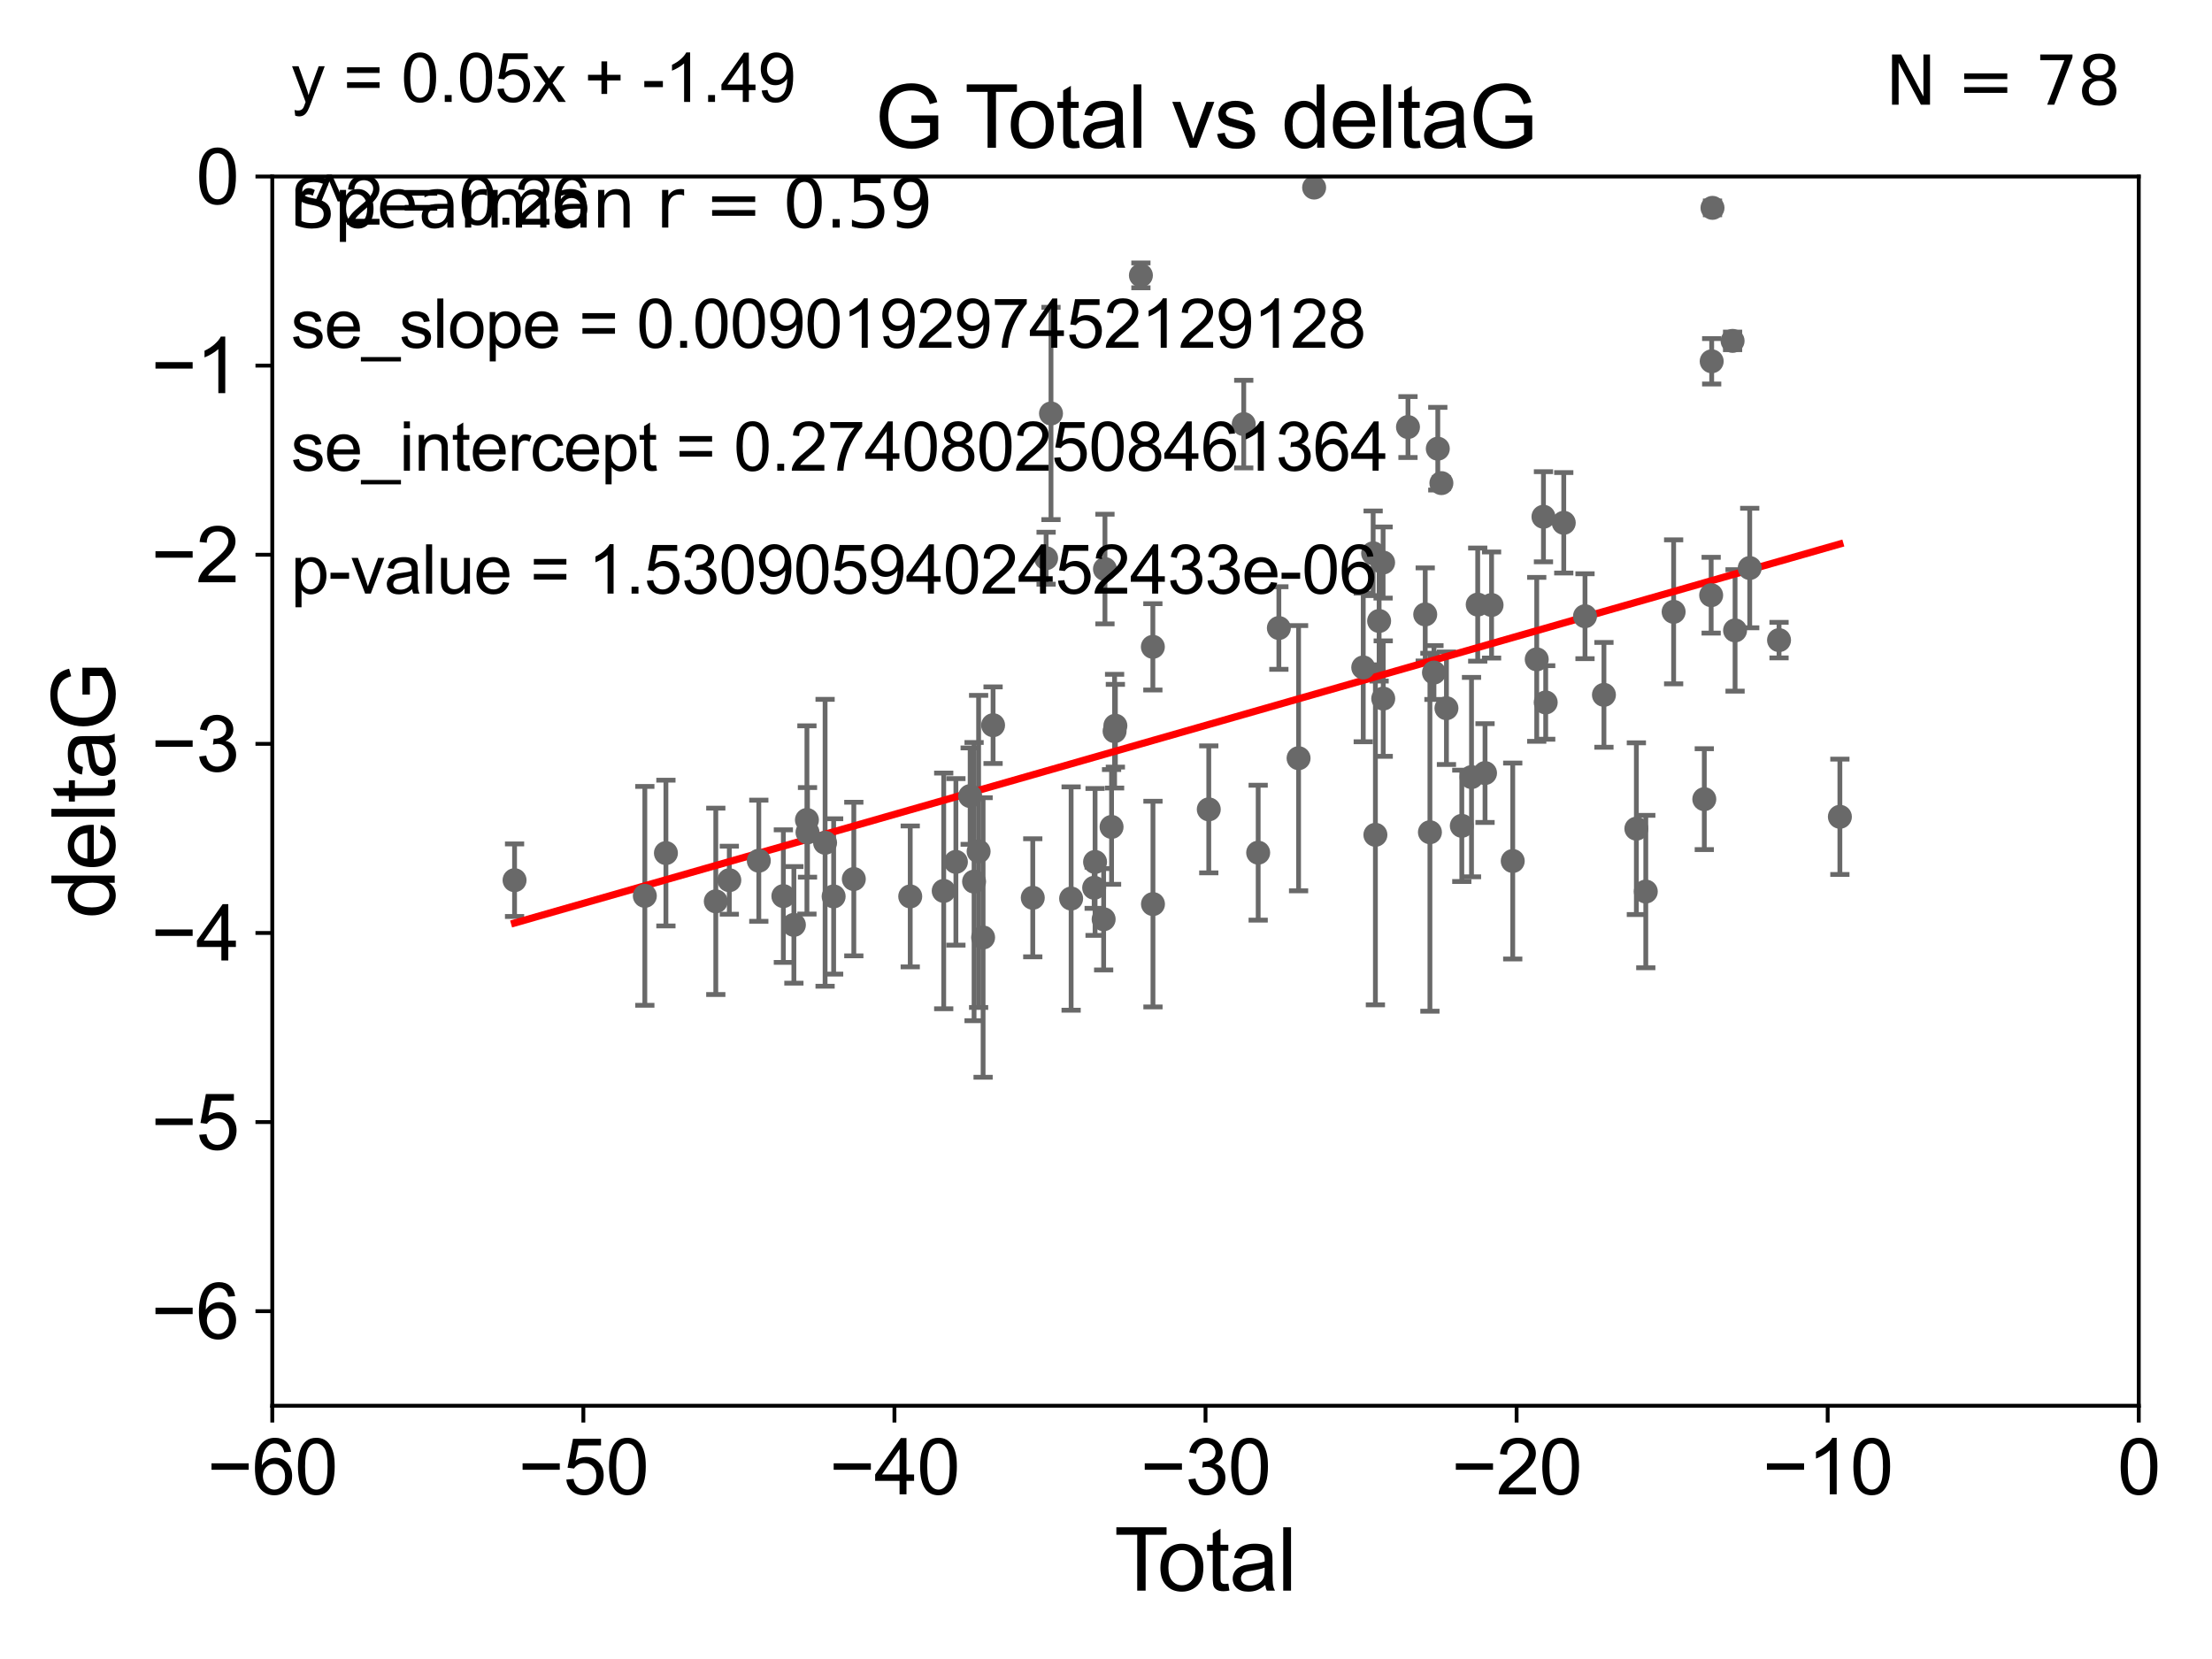 <?xml version="1.0" encoding="utf-8" standalone="no"?>
<!DOCTYPE svg PUBLIC "-//W3C//DTD SVG 1.1//EN"
  "http://www.w3.org/Graphics/SVG/1.1/DTD/svg11.dtd">
<svg xmlns:xlink="http://www.w3.org/1999/xlink" width="460.8pt" height="345.6pt" viewBox="0 0 460.8 345.6" xmlns="http://www.w3.org/2000/svg" version="1.1">
 <defs>
  <style type="text/css">*{stroke-linejoin: round; stroke-linecap: butt}</style>
 </defs>
 <g id="figure_1">
  <g id="patch_1">
   <path d="M 0 345.6 
L 460.8 345.6 
L 460.8 0 
L 0 0 
z
" style="fill: #ffffff"/>
  </g>
  <g id="axes_1">
   <g id="patch_2">
    <path d="M 56.72 292.84 
L 445.545 292.84 
L 445.545 36.775 
L 56.72 36.775 
z
" style="fill: #ffffff"/>
   </g>
   <g id="PathCollection_1">
    <defs>
     <path id="m69a72e0487" d="M 0 1.118 
C 0.297 1.118 0.581 1 0.791 0.791 
C 1 0.581 1.118 0.297 1.118 0 
C 1.118 -0.297 1 -0.581 0.791 -0.791 
C 0.581 -1 0.297 -1.118 0 -1.118 
C -0.297 -1.118 -0.581 -1 -0.791 -0.791 
C -1 -0.581 -1.118 -0.297 -1.118 0 
C -1.118 0.297 -1 0.581 -0.791 0.791 
C -0.581 1 -0.297 1.118 0 1.118 
z
" style="stroke: #696969"/>
    </defs>
    <g clip-path="url(#pe9bb4c853e)">
     <use xlink:href="#m69a72e0487" x="107.193" y="183.361" style="fill: #696969; stroke: #696969"/>
     <use xlink:href="#m69a72e0487" x="134.331" y="186.627" style="fill: #696969; stroke: #696969"/>
     <use xlink:href="#m69a72e0487" x="138.723" y="177.712" style="fill: #696969; stroke: #696969"/>
     <use xlink:href="#m69a72e0487" x="149.113" y="187.766" style="fill: #696969; stroke: #696969"/>
     <use xlink:href="#m69a72e0487" x="151.929" y="183.361" style="fill: #696969; stroke: #696969"/>
     <use xlink:href="#m69a72e0487" x="158.074" y="179.304" style="fill: #696969; stroke: #696969"/>
     <use xlink:href="#m69a72e0487" x="163.189" y="186.675" style="fill: #696969; stroke: #696969"/>
     <use xlink:href="#m69a72e0487" x="165.382" y="192.668" style="fill: #696969; stroke: #696969"/>
     <use xlink:href="#m69a72e0487" x="168.098" y="170.809" style="fill: #696969; stroke: #696969"/>
     <use xlink:href="#m69a72e0487" x="168.217" y="173.397" style="fill: #696969; stroke: #696969"/>
     <use xlink:href="#m69a72e0487" x="171.882" y="175.566" style="fill: #696969; stroke: #696969"/>
     <use xlink:href="#m69a72e0487" x="173.663" y="186.743" style="fill: #696969; stroke: #696969"/>
     <use xlink:href="#m69a72e0487" x="177.866" y="183.121" style="fill: #696969; stroke: #696969"/>
     <use xlink:href="#m69a72e0487" x="189.618" y="186.741" style="fill: #696969; stroke: #696969"/>
     <use xlink:href="#m69a72e0487" x="196.593" y="185.595" style="fill: #696969; stroke: #696969"/>
     <use xlink:href="#m69a72e0487" x="199.132" y="179.547" style="fill: #696969; stroke: #696969"/>
     <use xlink:href="#m69a72e0487" x="202.102" y="165.842" style="fill: #696969; stroke: #696969"/>
     <use xlink:href="#m69a72e0487" x="202.919" y="183.656" style="fill: #696969; stroke: #696969"/>
     <use xlink:href="#m69a72e0487" x="203.864" y="177.365" style="fill: #696969; stroke: #696969"/>
     <use xlink:href="#m69a72e0487" x="204.798" y="195.295" style="fill: #696969; stroke: #696969"/>
     <use xlink:href="#m69a72e0487" x="206.875" y="151.072" style="fill: #696969; stroke: #696969"/>
     <use xlink:href="#m69a72e0487" x="215.145" y="187.024" style="fill: #696969; stroke: #696969"/>
     <use xlink:href="#m69a72e0487" x="217.924" y="116.288" style="fill: #696969; stroke: #696969"/>
     <use xlink:href="#m69a72e0487" x="218.942" y="86.133" style="fill: #696969; stroke: #696969"/>
     <use xlink:href="#m69a72e0487" x="223.135" y="187.184" style="fill: #696969; stroke: #696969"/>
     <use xlink:href="#m69a72e0487" x="227.936" y="184.94" style="fill: #696969; stroke: #696969"/>
     <use xlink:href="#m69a72e0487" x="228.124" y="179.561" style="fill: #696969; stroke: #696969"/>
     <use xlink:href="#m69a72e0487" x="229.91" y="191.497" style="fill: #696969; stroke: #696969"/>
     <use xlink:href="#m69a72e0487" x="230.183" y="118.544" style="fill: #696969; stroke: #696969"/>
     <use xlink:href="#m69a72e0487" x="231.56" y="172.264" style="fill: #696969; stroke: #696969"/>
     <use xlink:href="#m69a72e0487" x="232.19" y="152.317" style="fill: #696969; stroke: #696969"/>
     <use xlink:href="#m69a72e0487" x="232.353" y="151.181" style="fill: #696969; stroke: #696969"/>
     <use xlink:href="#m69a72e0487" x="237.672" y="57.363" style="fill: #696969; stroke: #696969"/>
     <use xlink:href="#m69a72e0487" x="240.162" y="134.75" style="fill: #696969; stroke: #696969"/>
     <use xlink:href="#m69a72e0487" x="240.184" y="188.337" style="fill: #696969; stroke: #696969"/>
     <use xlink:href="#m69a72e0487" x="251.81" y="168.607" style="fill: #696969; stroke: #696969"/>
     <use xlink:href="#m69a72e0487" x="259.094" y="88.35" style="fill: #696969; stroke: #696969"/>
     <use xlink:href="#m69a72e0487" x="262.101" y="177.627" style="fill: #696969; stroke: #696969"/>
     <use xlink:href="#m69a72e0487" x="266.411" y="130.831" style="fill: #696969; stroke: #696969"/>
     <use xlink:href="#m69a72e0487" x="270.518" y="157.948" style="fill: #696969; stroke: #696969"/>
     <use xlink:href="#m69a72e0487" x="273.757" y="39.074" style="fill: #696969; stroke: #696969"/>
     <use xlink:href="#m69a72e0487" x="283.989" y="139.042" style="fill: #696969; stroke: #696969"/>
     <use xlink:href="#m69a72e0487" x="286.052" y="115.259" style="fill: #696969; stroke: #696969"/>
     <use xlink:href="#m69a72e0487" x="286.521" y="173.908" style="fill: #696969; stroke: #696969"/>
     <use xlink:href="#m69a72e0487" x="287.295" y="129.363" style="fill: #696969; stroke: #696969"/>
     <use xlink:href="#m69a72e0487" x="288.126" y="117.184" style="fill: #696969; stroke: #696969"/>
     <use xlink:href="#m69a72e0487" x="288.151" y="145.529" style="fill: #696969; stroke: #696969"/>
     <use xlink:href="#m69a72e0487" x="293.308" y="88.96" style="fill: #696969; stroke: #696969"/>
     <use xlink:href="#m69a72e0487" x="296.9" y="127.998" style="fill: #696969; stroke: #696969"/>
     <use xlink:href="#m69a72e0487" x="297.879" y="173.37" style="fill: #696969; stroke: #696969"/>
     <use xlink:href="#m69a72e0487" x="298.72" y="140.106" style="fill: #696969; stroke: #696969"/>
     <use xlink:href="#m69a72e0487" x="299.52" y="93.472" style="fill: #696969; stroke: #696969"/>
     <use xlink:href="#m69a72e0487" x="300.268" y="100.642" style="fill: #696969; stroke: #696969"/>
     <use xlink:href="#m69a72e0487" x="301.321" y="147.535" style="fill: #696969; stroke: #696969"/>
     <use xlink:href="#m69a72e0487" x="304.521" y="172.036" style="fill: #696969; stroke: #696969"/>
     <use xlink:href="#m69a72e0487" x="306.542" y="161.883" style="fill: #696969; stroke: #696969"/>
     <use xlink:href="#m69a72e0487" x="307.836" y="125.95" style="fill: #696969; stroke: #696969"/>
     <use xlink:href="#m69a72e0487" x="309.36" y="161.044" style="fill: #696969; stroke: #696969"/>
     <use xlink:href="#m69a72e0487" x="310.721" y="126.034" style="fill: #696969; stroke: #696969"/>
     <use xlink:href="#m69a72e0487" x="315.131" y="179.365" style="fill: #696969; stroke: #696969"/>
     <use xlink:href="#m69a72e0487" x="320.129" y="137.356" style="fill: #696969; stroke: #696969"/>
     <use xlink:href="#m69a72e0487" x="321.531" y="107.649" style="fill: #696969; stroke: #696969"/>
     <use xlink:href="#m69a72e0487" x="321.998" y="146.332" style="fill: #696969; stroke: #696969"/>
     <use xlink:href="#m69a72e0487" x="325.76" y="108.91" style="fill: #696969; stroke: #696969"/>
     <use xlink:href="#m69a72e0487" x="330.185" y="128.37" style="fill: #696969; stroke: #696969"/>
     <use xlink:href="#m69a72e0487" x="334.13" y="144.75" style="fill: #696969; stroke: #696969"/>
     <use xlink:href="#m69a72e0487" x="340.886" y="172.629" style="fill: #696969; stroke: #696969"/>
     <use xlink:href="#m69a72e0487" x="342.848" y="185.726" style="fill: #696969; stroke: #696969"/>
     <use xlink:href="#m69a72e0487" x="348.649" y="127.457" style="fill: #696969; stroke: #696969"/>
     <use xlink:href="#m69a72e0487" x="355.036" y="166.478" style="fill: #696969; stroke: #696969"/>
     <use xlink:href="#m69a72e0487" x="356.466" y="123.993" style="fill: #696969; stroke: #696969"/>
     <use xlink:href="#m69a72e0487" x="356.576" y="75.265" style="fill: #696969; stroke: #696969"/>
     <use xlink:href="#m69a72e0487" x="356.745" y="43.3" style="fill: #696969; stroke: #696969"/>
     <use xlink:href="#m69a72e0487" x="360.93" y="71.012" style="fill: #696969; stroke: #696969"/>
     <use xlink:href="#m69a72e0487" x="361.447" y="131.327" style="fill: #696969; stroke: #696969"/>
     <use xlink:href="#m69a72e0487" x="364.5" y="118.329" style="fill: #696969; stroke: #696969"/>
     <use xlink:href="#m69a72e0487" x="370.606" y="133.35" style="fill: #696969; stroke: #696969"/>
     <use xlink:href="#m69a72e0487" x="383.281" y="170.152" style="fill: #696969; stroke: #696969"/>
    </g>
   </g>
   <g id="matplotlib.axis_1">
    <g id="xtick_1">
     <g id="line2d_1">
      <defs>
       <path id="me2bd9e1bcb" d="M 0 0 
L 0 3.5 
" style="stroke: #000000; stroke-width: 0.8"/>
      </defs>
      <g>
       <use xlink:href="#me2bd9e1bcb" x="56.72" y="292.84" style="stroke: #000000; stroke-width: 0.8"/>
      </g>
     </g>
     <g id="text_1">
      <!-- −60 -->
      <g transform="translate(43.15 311.293)scale(0.16 -0.16)">
       <defs>
        <path id="ArialMT-2212" d="M 3381 1997 
L 356 1997 
L 356 2522 
L 3381 2522 
L 3381 1997 
z
" transform="scale(0.016)"/>
        <path id="ArialMT-36" d="M 3184 3459 
L 2625 3416 
Q 2550 3747 2413 3897 
Q 2184 4138 1850 4138 
Q 1581 4138 1378 3988 
Q 1113 3794 959 3422 
Q 806 3050 800 2363 
Q 1003 2672 1297 2822 
Q 1591 2972 1913 2972 
Q 2475 2972 2870 2558 
Q 3266 2144 3266 1488 
Q 3266 1056 3080 686 
Q 2894 316 2569 119 
Q 2244 -78 1831 -78 
Q 1128 -78 684 439 
Q 241 956 241 2144 
Q 241 3472 731 4075 
Q 1159 4600 1884 4600 
Q 2425 4600 2770 4297 
Q 3116 3994 3184 3459 
z
M 888 1484 
Q 888 1194 1011 928 
Q 1134 663 1356 523 
Q 1578 384 1822 384 
Q 2178 384 2434 671 
Q 2691 959 2691 1453 
Q 2691 1928 2437 2201 
Q 2184 2475 1800 2475 
Q 1419 2475 1153 2201 
Q 888 1928 888 1484 
z
" transform="scale(0.016)"/>
        <path id="ArialMT-30" d="M 266 2259 
Q 266 3072 433 3567 
Q 600 4063 929 4331 
Q 1259 4600 1759 4600 
Q 2128 4600 2406 4451 
Q 2684 4303 2865 4023 
Q 3047 3744 3150 3342 
Q 3253 2941 3253 2259 
Q 3253 1453 3087 958 
Q 2922 463 2592 192 
Q 2263 -78 1759 -78 
Q 1097 -78 719 397 
Q 266 969 266 2259 
z
M 844 2259 
Q 844 1131 1108 757 
Q 1372 384 1759 384 
Q 2147 384 2411 759 
Q 2675 1134 2675 2259 
Q 2675 3391 2411 3762 
Q 2147 4134 1753 4134 
Q 1366 4134 1134 3806 
Q 844 3388 844 2259 
z
" transform="scale(0.016)"/>
       </defs>
       <use xlink:href="#ArialMT-2212"/>
       <use xlink:href="#ArialMT-36" x="58.398"/>
       <use xlink:href="#ArialMT-30" x="114.014"/>
      </g>
     </g>
    </g>
    <g id="xtick_2">
     <g id="line2d_2">
      <g>
       <use xlink:href="#me2bd9e1bcb" x="121.524" y="292.84" style="stroke: #000000; stroke-width: 0.8"/>
      </g>
     </g>
     <g id="text_2">
      <!-- −50 -->
      <g transform="translate(107.954 311.293)scale(0.16 -0.16)">
       <defs>
        <path id="ArialMT-35" d="M 266 1200 
L 856 1250 
Q 922 819 1161 601 
Q 1400 384 1738 384 
Q 2144 384 2425 690 
Q 2706 997 2706 1503 
Q 2706 1984 2436 2262 
Q 2166 2541 1728 2541 
Q 1456 2541 1237 2417 
Q 1019 2294 894 2097 
L 366 2166 
L 809 4519 
L 3088 4519 
L 3088 3981 
L 1259 3981 
L 1013 2750 
Q 1425 3038 1878 3038 
Q 2478 3038 2890 2622 
Q 3303 2206 3303 1553 
Q 3303 931 2941 478 
Q 2500 -78 1738 -78 
Q 1113 -78 717 272 
Q 322 622 266 1200 
z
" transform="scale(0.016)"/>
       </defs>
       <use xlink:href="#ArialMT-2212"/>
       <use xlink:href="#ArialMT-35" x="58.398"/>
       <use xlink:href="#ArialMT-30" x="114.014"/>
      </g>
     </g>
    </g>
    <g id="xtick_3">
     <g id="line2d_3">
      <g>
       <use xlink:href="#me2bd9e1bcb" x="186.328" y="292.84" style="stroke: #000000; stroke-width: 0.8"/>
      </g>
     </g>
     <g id="text_3">
      <!-- −40 -->
      <g transform="translate(172.758 311.293)scale(0.16 -0.16)">
       <defs>
        <path id="ArialMT-34" d="M 2069 0 
L 2069 1097 
L 81 1097 
L 81 1613 
L 2172 4581 
L 2631 4581 
L 2631 1613 
L 3250 1613 
L 3250 1097 
L 2631 1097 
L 2631 0 
L 2069 0 
z
M 2069 1613 
L 2069 3678 
L 634 1613 
L 2069 1613 
z
" transform="scale(0.016)"/>
       </defs>
       <use xlink:href="#ArialMT-2212"/>
       <use xlink:href="#ArialMT-34" x="58.398"/>
       <use xlink:href="#ArialMT-30" x="114.014"/>
      </g>
     </g>
    </g>
    <g id="xtick_4">
     <g id="line2d_4">
      <g>
       <use xlink:href="#me2bd9e1bcb" x="251.132" y="292.84" style="stroke: #000000; stroke-width: 0.8"/>
      </g>
     </g>
     <g id="text_4">
      <!-- −30 -->
      <g transform="translate(237.562 311.293)scale(0.16 -0.16)">
       <defs>
        <path id="ArialMT-33" d="M 269 1209 
L 831 1284 
Q 928 806 1161 595 
Q 1394 384 1728 384 
Q 2125 384 2398 659 
Q 2672 934 2672 1341 
Q 2672 1728 2419 1979 
Q 2166 2231 1775 2231 
Q 1616 2231 1378 2169 
L 1441 2663 
Q 1497 2656 1531 2656 
Q 1891 2656 2178 2843 
Q 2466 3031 2466 3422 
Q 2466 3731 2256 3934 
Q 2047 4138 1716 4138 
Q 1388 4138 1169 3931 
Q 950 3725 888 3313 
L 325 3413 
Q 428 3978 793 4289 
Q 1159 4600 1703 4600 
Q 2078 4600 2393 4439 
Q 2709 4278 2876 4000 
Q 3044 3722 3044 3409 
Q 3044 3113 2884 2869 
Q 2725 2625 2413 2481 
Q 2819 2388 3044 2092 
Q 3269 1797 3269 1353 
Q 3269 753 2831 336 
Q 2394 -81 1725 -81 
Q 1122 -81 723 278 
Q 325 638 269 1209 
z
" transform="scale(0.016)"/>
       </defs>
       <use xlink:href="#ArialMT-2212"/>
       <use xlink:href="#ArialMT-33" x="58.398"/>
       <use xlink:href="#ArialMT-30" x="114.014"/>
      </g>
     </g>
    </g>
    <g id="xtick_5">
     <g id="line2d_5">
      <g>
       <use xlink:href="#me2bd9e1bcb" x="315.937" y="292.84" style="stroke: #000000; stroke-width: 0.8"/>
      </g>
     </g>
     <g id="text_5">
      <!-- −20 -->
      <g transform="translate(302.367 311.293)scale(0.16 -0.16)">
       <defs>
        <path id="ArialMT-32" d="M 3222 541 
L 3222 0 
L 194 0 
Q 188 203 259 391 
Q 375 700 629 1000 
Q 884 1300 1366 1694 
Q 2113 2306 2375 2664 
Q 2638 3022 2638 3341 
Q 2638 3675 2398 3904 
Q 2159 4134 1775 4134 
Q 1369 4134 1125 3890 
Q 881 3647 878 3216 
L 300 3275 
Q 359 3922 746 4261 
Q 1134 4600 1788 4600 
Q 2447 4600 2831 4234 
Q 3216 3869 3216 3328 
Q 3216 3053 3103 2787 
Q 2991 2522 2730 2228 
Q 2469 1934 1863 1422 
Q 1356 997 1212 845 
Q 1069 694 975 541 
L 3222 541 
z
" transform="scale(0.016)"/>
       </defs>
       <use xlink:href="#ArialMT-2212"/>
       <use xlink:href="#ArialMT-32" x="58.398"/>
       <use xlink:href="#ArialMT-30" x="114.014"/>
      </g>
     </g>
    </g>
    <g id="xtick_6">
     <g id="line2d_6">
      <g>
       <use xlink:href="#me2bd9e1bcb" x="380.741" y="292.84" style="stroke: #000000; stroke-width: 0.8"/>
      </g>
     </g>
     <g id="text_6">
      <!-- −10 -->
      <g transform="translate(367.171 311.293)scale(0.16 -0.16)">
       <defs>
        <path id="ArialMT-31" d="M 2384 0 
L 1822 0 
L 1822 3584 
Q 1619 3391 1289 3197 
Q 959 3003 697 2906 
L 697 3450 
Q 1169 3672 1522 3987 
Q 1875 4303 2022 4600 
L 2384 4600 
L 2384 0 
z
" transform="scale(0.016)"/>
       </defs>
       <use xlink:href="#ArialMT-2212"/>
       <use xlink:href="#ArialMT-31" x="58.398"/>
       <use xlink:href="#ArialMT-30" x="114.014"/>
      </g>
     </g>
    </g>
    <g id="xtick_7">
     <g id="line2d_7">
      <g>
       <use xlink:href="#me2bd9e1bcb" x="445.545" y="292.84" style="stroke: #000000; stroke-width: 0.8"/>
      </g>
     </g>
     <g id="text_7">
      <!-- 0 -->
      <g transform="translate(441.096 311.293)scale(0.16 -0.16)">
       <use xlink:href="#ArialMT-30"/>
      </g>
     </g>
    </g>
    <g id="text_8">
     <!-- Total -->
     <g transform="translate(232.127 331.357)scale(0.18 -0.18)">
      <defs>
       <path id="ArialMT-54" d="M 1659 0 
L 1659 4041 
L 150 4041 
L 150 4581 
L 3781 4581 
L 3781 4041 
L 2266 4041 
L 2266 0 
L 1659 0 
z
" transform="scale(0.016)"/>
       <path id="ArialMT-6f" d="M 213 1659 
Q 213 2581 725 3025 
Q 1153 3394 1769 3394 
Q 2453 3394 2887 2945 
Q 3322 2497 3322 1706 
Q 3322 1066 3130 698 
Q 2938 331 2570 128 
Q 2203 -75 1769 -75 
Q 1072 -75 642 372 
Q 213 819 213 1659 
z
M 791 1659 
Q 791 1022 1069 705 
Q 1347 388 1769 388 
Q 2188 388 2466 706 
Q 2744 1025 2744 1678 
Q 2744 2294 2464 2611 
Q 2184 2928 1769 2928 
Q 1347 2928 1069 2612 
Q 791 2297 791 1659 
z
" transform="scale(0.016)"/>
       <path id="ArialMT-74" d="M 1650 503 
L 1731 6 
Q 1494 -44 1306 -44 
Q 1000 -44 831 53 
Q 663 150 594 308 
Q 525 466 525 972 
L 525 2881 
L 113 2881 
L 113 3319 
L 525 3319 
L 525 4141 
L 1084 4478 
L 1084 3319 
L 1650 3319 
L 1650 2881 
L 1084 2881 
L 1084 941 
Q 1084 700 1114 631 
Q 1144 563 1211 522 
Q 1278 481 1403 481 
Q 1497 481 1650 503 
z
" transform="scale(0.016)"/>
       <path id="ArialMT-61" d="M 2588 409 
Q 2275 144 1986 34 
Q 1697 -75 1366 -75 
Q 819 -75 525 192 
Q 231 459 231 875 
Q 231 1119 342 1320 
Q 453 1522 633 1644 
Q 813 1766 1038 1828 
Q 1203 1872 1538 1913 
Q 2219 1994 2541 2106 
Q 2544 2222 2544 2253 
Q 2544 2597 2384 2738 
Q 2169 2928 1744 2928 
Q 1347 2928 1158 2789 
Q 969 2650 878 2297 
L 328 2372 
Q 403 2725 575 2942 
Q 747 3159 1072 3276 
Q 1397 3394 1825 3394 
Q 2250 3394 2515 3294 
Q 2781 3194 2906 3042 
Q 3031 2891 3081 2659 
Q 3109 2516 3109 2141 
L 3109 1391 
Q 3109 606 3145 398 
Q 3181 191 3288 0 
L 2700 0 
Q 2613 175 2588 409 
z
M 2541 1666 
Q 2234 1541 1622 1453 
Q 1275 1403 1131 1340 
Q 988 1278 909 1158 
Q 831 1038 831 891 
Q 831 666 1001 516 
Q 1172 366 1500 366 
Q 1825 366 2078 508 
Q 2331 650 2450 897 
Q 2541 1088 2541 1459 
L 2541 1666 
z
" transform="scale(0.016)"/>
       <path id="ArialMT-6c" d="M 409 0 
L 409 4581 
L 972 4581 
L 972 0 
L 409 0 
z
" transform="scale(0.016)"/>
      </defs>
      <use xlink:href="#ArialMT-54"/>
      <use xlink:href="#ArialMT-6f" x="49.959"/>
      <use xlink:href="#ArialMT-74" x="105.574"/>
      <use xlink:href="#ArialMT-61" x="133.357"/>
      <use xlink:href="#ArialMT-6c" x="188.973"/>
     </g>
    </g>
   </g>
   <g id="matplotlib.axis_2">
    <g id="ytick_1">
     <g id="line2d_8">
      <defs>
       <path id="mcaa2b50e41" d="M 0 0 
L -3.5 0 
" style="stroke: #000000; stroke-width: 0.8"/>
      </defs>
      <g>
       <use xlink:href="#mcaa2b50e41" x="56.72" y="273.143" style="stroke: #000000; stroke-width: 0.8"/>
      </g>
     </g>
     <g id="text_9">
      <!-- −6 -->
      <g transform="translate(31.477 278.869)scale(0.16 -0.16)">
       <use xlink:href="#ArialMT-2212"/>
       <use xlink:href="#ArialMT-36" x="58.398"/>
      </g>
     </g>
    </g>
    <g id="ytick_2">
     <g id="line2d_9">
      <g>
       <use xlink:href="#mcaa2b50e41" x="56.72" y="233.748" style="stroke: #000000; stroke-width: 0.8"/>
      </g>
     </g>
     <g id="text_10">
      <!-- −5 -->
      <g transform="translate(31.477 239.474)scale(0.16 -0.16)">
       <use xlink:href="#ArialMT-2212"/>
       <use xlink:href="#ArialMT-35" x="58.398"/>
      </g>
     </g>
    </g>
    <g id="ytick_3">
     <g id="line2d_10">
      <g>
       <use xlink:href="#mcaa2b50e41" x="56.72" y="194.353" style="stroke: #000000; stroke-width: 0.8"/>
      </g>
     </g>
     <g id="text_11">
      <!-- −4 -->
      <g transform="translate(31.477 200.08)scale(0.16 -0.16)">
       <use xlink:href="#ArialMT-2212"/>
       <use xlink:href="#ArialMT-34" x="58.398"/>
      </g>
     </g>
    </g>
    <g id="ytick_4">
     <g id="line2d_11">
      <g>
       <use xlink:href="#mcaa2b50e41" x="56.72" y="154.959" style="stroke: #000000; stroke-width: 0.8"/>
      </g>
     </g>
     <g id="text_12">
      <!-- −3 -->
      <g transform="translate(31.477 160.685)scale(0.16 -0.16)">
       <use xlink:href="#ArialMT-2212"/>
       <use xlink:href="#ArialMT-33" x="58.398"/>
      </g>
     </g>
    </g>
    <g id="ytick_5">
     <g id="line2d_12">
      <g>
       <use xlink:href="#mcaa2b50e41" x="56.72" y="115.564" style="stroke: #000000; stroke-width: 0.8"/>
      </g>
     </g>
     <g id="text_13">
      <!-- −2 -->
      <g transform="translate(31.477 121.29)scale(0.16 -0.16)">
       <use xlink:href="#ArialMT-2212"/>
       <use xlink:href="#ArialMT-32" x="58.398"/>
      </g>
     </g>
    </g>
    <g id="ytick_6">
     <g id="line2d_13">
      <g>
       <use xlink:href="#mcaa2b50e41" x="56.72" y="76.17" style="stroke: #000000; stroke-width: 0.8"/>
      </g>
     </g>
     <g id="text_14">
      <!-- −1 -->
      <g transform="translate(31.477 81.896)scale(0.16 -0.16)">
       <use xlink:href="#ArialMT-2212"/>
       <use xlink:href="#ArialMT-31" x="58.398"/>
      </g>
     </g>
    </g>
    <g id="ytick_7">
     <g id="line2d_14">
      <g>
       <use xlink:href="#mcaa2b50e41" x="56.72" y="36.775" style="stroke: #000000; stroke-width: 0.8"/>
      </g>
     </g>
     <g id="text_15">
      <!-- 0 -->
      <g transform="translate(40.822 42.501)scale(0.16 -0.16)">
       <use xlink:href="#ArialMT-30"/>
      </g>
     </g>
    </g>
    <g id="text_16">
     <!-- deltaG -->
     <g transform="translate(23.9 191.322)rotate(-90)scale(0.18 -0.18)">
      <defs>
       <path id="ArialMT-64" d="M 2575 0 
L 2575 419 
Q 2259 -75 1647 -75 
Q 1250 -75 917 144 
Q 584 363 401 755 
Q 219 1147 219 1656 
Q 219 2153 384 2558 
Q 550 2963 881 3178 
Q 1213 3394 1622 3394 
Q 1922 3394 2156 3267 
Q 2391 3141 2538 2938 
L 2538 4581 
L 3097 4581 
L 3097 0 
L 2575 0 
z
M 797 1656 
Q 797 1019 1065 703 
Q 1334 388 1700 388 
Q 2069 388 2326 689 
Q 2584 991 2584 1609 
Q 2584 2291 2321 2609 
Q 2059 2928 1675 2928 
Q 1300 2928 1048 2622 
Q 797 2316 797 1656 
z
" transform="scale(0.016)"/>
       <path id="ArialMT-65" d="M 2694 1069 
L 3275 997 
Q 3138 488 2766 206 
Q 2394 -75 1816 -75 
Q 1088 -75 661 373 
Q 234 822 234 1631 
Q 234 2469 665 2931 
Q 1097 3394 1784 3394 
Q 2450 3394 2872 2941 
Q 3294 2488 3294 1666 
Q 3294 1616 3291 1516 
L 816 1516 
Q 847 969 1125 678 
Q 1403 388 1819 388 
Q 2128 388 2347 550 
Q 2566 713 2694 1069 
z
M 847 1978 
L 2700 1978 
Q 2663 2397 2488 2606 
Q 2219 2931 1791 2931 
Q 1403 2931 1139 2672 
Q 875 2413 847 1978 
z
" transform="scale(0.016)"/>
       <path id="ArialMT-47" d="M 2638 1797 
L 2638 2334 
L 4578 2338 
L 4578 638 
Q 4131 281 3656 101 
Q 3181 -78 2681 -78 
Q 2006 -78 1454 211 
Q 903 500 622 1047 
Q 341 1594 341 2269 
Q 341 2938 620 3517 
Q 900 4097 1425 4378 
Q 1950 4659 2634 4659 
Q 3131 4659 3532 4498 
Q 3934 4338 4162 4050 
Q 4391 3763 4509 3300 
L 3963 3150 
Q 3859 3500 3706 3700 
Q 3553 3900 3268 4020 
Q 2984 4141 2638 4141 
Q 2222 4141 1919 4014 
Q 1616 3888 1430 3681 
Q 1244 3475 1141 3228 
Q 966 2803 966 2306 
Q 966 1694 1177 1281 
Q 1388 869 1791 669 
Q 2194 469 2647 469 
Q 3041 469 3416 620 
Q 3791 772 3984 944 
L 3984 1797 
L 2638 1797 
z
" transform="scale(0.016)"/>
      </defs>
      <use xlink:href="#ArialMT-64"/>
      <use xlink:href="#ArialMT-65" x="55.615"/>
      <use xlink:href="#ArialMT-6c" x="111.23"/>
      <use xlink:href="#ArialMT-74" x="133.447"/>
      <use xlink:href="#ArialMT-61" x="161.23"/>
      <use xlink:href="#ArialMT-47" x="216.846"/>
     </g>
    </g>
   </g>
   <g id="LineCollection_1">
    <path d="M 107.193 190.918 
L 107.193 175.804 
" clip-path="url(#pe9bb4c853e)" style="fill: none; stroke: #696969"/>
    <path d="M 134.331 209.422 
L 134.331 163.832 
" clip-path="url(#pe9bb4c853e)" style="fill: none; stroke: #696969"/>
    <path d="M 138.723 192.894 
L 138.723 162.53 
" clip-path="url(#pe9bb4c853e)" style="fill: none; stroke: #696969"/>
    <path d="M 149.113 207.177 
L 149.113 168.355 
" clip-path="url(#pe9bb4c853e)" style="fill: none; stroke: #696969"/>
    <path d="M 151.929 190.447 
L 151.929 176.274 
" clip-path="url(#pe9bb4c853e)" style="fill: none; stroke: #696969"/>
    <path d="M 158.074 191.921 
L 158.074 166.688 
" clip-path="url(#pe9bb4c853e)" style="fill: none; stroke: #696969"/>
    <path d="M 163.189 200.482 
L 163.189 172.868 
" clip-path="url(#pe9bb4c853e)" style="fill: none; stroke: #696969"/>
    <path d="M 165.382 204.811 
L 165.382 180.525 
" clip-path="url(#pe9bb4c853e)" style="fill: none; stroke: #696969"/>
    <path d="M 168.098 190.416 
L 168.098 151.203 
" clip-path="url(#pe9bb4c853e)" style="fill: none; stroke: #696969"/>
    <path d="M 168.217 182.729 
L 168.217 164.065 
" clip-path="url(#pe9bb4c853e)" style="fill: none; stroke: #696969"/>
    <path d="M 171.882 205.447 
L 171.882 145.685 
" clip-path="url(#pe9bb4c853e)" style="fill: none; stroke: #696969"/>
    <path d="M 173.663 202.923 
L 173.663 170.563 
" clip-path="url(#pe9bb4c853e)" style="fill: none; stroke: #696969"/>
    <path d="M 177.866 199.12 
L 177.866 167.123 
" clip-path="url(#pe9bb4c853e)" style="fill: none; stroke: #696969"/>
    <path d="M 189.618 201.422 
L 189.618 172.061 
" clip-path="url(#pe9bb4c853e)" style="fill: none; stroke: #696969"/>
    <path d="M 196.593 210.144 
L 196.593 161.047 
" clip-path="url(#pe9bb4c853e)" style="fill: none; stroke: #696969"/>
    <path d="M 199.132 196.891 
L 199.132 162.203 
" clip-path="url(#pe9bb4c853e)" style="fill: none; stroke: #696969"/>
    <path d="M 202.102 175.881 
L 202.102 155.804 
" clip-path="url(#pe9bb4c853e)" style="fill: none; stroke: #696969"/>
    <path d="M 202.919 212.633 
L 202.919 154.679 
" clip-path="url(#pe9bb4c853e)" style="fill: none; stroke: #696969"/>
    <path d="M 203.864 209.872 
L 203.864 144.859 
" clip-path="url(#pe9bb4c853e)" style="fill: none; stroke: #696969"/>
    <path d="M 204.798 224.411 
L 204.798 166.18 
" clip-path="url(#pe9bb4c853e)" style="fill: none; stroke: #696969"/>
    <path d="M 206.875 159.052 
L 206.875 143.092 
" clip-path="url(#pe9bb4c853e)" style="fill: none; stroke: #696969"/>
    <path d="M 215.145 199.324 
L 215.145 174.725 
" clip-path="url(#pe9bb4c853e)" style="fill: none; stroke: #696969"/>
    <path d="M 217.924 121.701 
L 217.924 110.875 
" clip-path="url(#pe9bb4c853e)" style="fill: none; stroke: #696969"/>
    <path d="M 218.942 108.244 
L 218.942 64.022 
" clip-path="url(#pe9bb4c853e)" style="fill: none; stroke: #696969"/>
    <path d="M 223.135 210.444 
L 223.135 163.924 
" clip-path="url(#pe9bb4c853e)" style="fill: none; stroke: #696969"/>
    <path d="M 227.936 189.225 
L 227.936 180.655 
" clip-path="url(#pe9bb4c853e)" style="fill: none; stroke: #696969"/>
    <path d="M 228.124 194.86 
L 228.124 164.263 
" clip-path="url(#pe9bb4c853e)" style="fill: none; stroke: #696969"/>
    <path d="M 229.91 202.055 
L 229.91 180.939 
" clip-path="url(#pe9bb4c853e)" style="fill: none; stroke: #696969"/>
    <path d="M 230.183 129.964 
L 230.183 107.124 
" clip-path="url(#pe9bb4c853e)" style="fill: none; stroke: #696969"/>
    <path d="M 231.56 184.214 
L 231.56 160.315 
" clip-path="url(#pe9bb4c853e)" style="fill: none; stroke: #696969"/>
    <path d="M 232.19 164.165 
L 232.19 140.47 
" clip-path="url(#pe9bb4c853e)" style="fill: none; stroke: #696969"/>
    <path d="M 232.353 159.797 
L 232.353 142.564 
" clip-path="url(#pe9bb4c853e)" style="fill: none; stroke: #696969"/>
    <path d="M 237.672 59.954 
L 237.672 54.772 
" clip-path="url(#pe9bb4c853e)" style="fill: none; stroke: #696969"/>
    <path d="M 240.162 143.736 
L 240.162 125.764 
" clip-path="url(#pe9bb4c853e)" style="fill: none; stroke: #696969"/>
    <path d="M 240.184 209.758 
L 240.184 166.916 
" clip-path="url(#pe9bb4c853e)" style="fill: none; stroke: #696969"/>
    <path d="M 251.81 181.833 
L 251.81 155.381 
" clip-path="url(#pe9bb4c853e)" style="fill: none; stroke: #696969"/>
    <path d="M 259.094 97.477 
L 259.094 79.222 
" clip-path="url(#pe9bb4c853e)" style="fill: none; stroke: #696969"/>
    <path d="M 262.101 191.679 
L 262.101 163.576 
" clip-path="url(#pe9bb4c853e)" style="fill: none; stroke: #696969"/>
    <path d="M 266.411 139.431 
L 266.411 122.23 
" clip-path="url(#pe9bb4c853e)" style="fill: none; stroke: #696969"/>
    <path d="M 270.518 185.574 
L 270.518 130.321 
" clip-path="url(#pe9bb4c853e)" style="fill: none; stroke: #696969"/>
    <path d="M 273.757 39.661 
L 273.757 38.486 
" clip-path="url(#pe9bb4c853e)" style="fill: none; stroke: #696969"/>
    <path d="M 283.989 154.523 
L 283.989 123.56 
" clip-path="url(#pe9bb4c853e)" style="fill: none; stroke: #696969"/>
    <path d="M 286.052 124.077 
L 286.052 106.441 
" clip-path="url(#pe9bb4c853e)" style="fill: none; stroke: #696969"/>
    <path d="M 286.521 209.327 
L 286.521 138.489 
" clip-path="url(#pe9bb4c853e)" style="fill: none; stroke: #696969"/>
    <path d="M 287.295 141.877 
L 287.295 116.849 
" clip-path="url(#pe9bb4c853e)" style="fill: none; stroke: #696969"/>
    <path d="M 288.126 124.591 
L 288.126 109.776 
" clip-path="url(#pe9bb4c853e)" style="fill: none; stroke: #696969"/>
    <path d="M 288.151 157.557 
L 288.151 133.501 
" clip-path="url(#pe9bb4c853e)" style="fill: none; stroke: #696969"/>
    <path d="M 293.308 95.306 
L 293.308 82.614 
" clip-path="url(#pe9bb4c853e)" style="fill: none; stroke: #696969"/>
    <path d="M 296.9 137.698 
L 296.9 118.299 
" clip-path="url(#pe9bb4c853e)" style="fill: none; stroke: #696969"/>
    <path d="M 297.879 210.653 
L 297.879 136.087 
" clip-path="url(#pe9bb4c853e)" style="fill: none; stroke: #696969"/>
    <path d="M 298.72 145.711 
L 298.72 134.502 
" clip-path="url(#pe9bb4c853e)" style="fill: none; stroke: #696969"/>
    <path d="M 299.52 102.084 
L 299.52 84.861 
" clip-path="url(#pe9bb4c853e)" style="fill: none; stroke: #696969"/>
    <path d="M 300.268 101.753 
L 300.268 99.531 
" clip-path="url(#pe9bb4c853e)" style="fill: none; stroke: #696969"/>
    <path d="M 301.321 159.258 
L 301.321 135.813 
" clip-path="url(#pe9bb4c853e)" style="fill: none; stroke: #696969"/>
    <path d="M 304.521 183.631 
L 304.521 160.441 
" clip-path="url(#pe9bb4c853e)" style="fill: none; stroke: #696969"/>
    <path d="M 306.542 182.651 
L 306.542 141.115 
" clip-path="url(#pe9bb4c853e)" style="fill: none; stroke: #696969"/>
    <path d="M 307.836 137.731 
L 307.836 114.168 
" clip-path="url(#pe9bb4c853e)" style="fill: none; stroke: #696969"/>
    <path d="M 309.36 171.332 
L 309.36 150.755 
" clip-path="url(#pe9bb4c853e)" style="fill: none; stroke: #696969"/>
    <path d="M 310.721 137.084 
L 310.721 114.984 
" clip-path="url(#pe9bb4c853e)" style="fill: none; stroke: #696969"/>
    <path d="M 315.131 199.772 
L 315.131 158.959 
" clip-path="url(#pe9bb4c853e)" style="fill: none; stroke: #696969"/>
    <path d="M 320.129 154.429 
L 320.129 120.283 
" clip-path="url(#pe9bb4c853e)" style="fill: none; stroke: #696969"/>
    <path d="M 321.531 117.039 
L 321.531 98.26 
" clip-path="url(#pe9bb4c853e)" style="fill: none; stroke: #696969"/>
    <path d="M 321.998 153.992 
L 321.998 138.673 
" clip-path="url(#pe9bb4c853e)" style="fill: none; stroke: #696969"/>
    <path d="M 325.76 119.373 
L 325.76 98.446 
" clip-path="url(#pe9bb4c853e)" style="fill: none; stroke: #696969"/>
    <path d="M 330.185 137.214 
L 330.185 119.526 
" clip-path="url(#pe9bb4c853e)" style="fill: none; stroke: #696969"/>
    <path d="M 334.13 155.666 
L 334.13 133.834 
" clip-path="url(#pe9bb4c853e)" style="fill: none; stroke: #696969"/>
    <path d="M 340.886 190.515 
L 340.886 154.744 
" clip-path="url(#pe9bb4c853e)" style="fill: none; stroke: #696969"/>
    <path d="M 342.848 201.602 
L 342.848 169.849 
" clip-path="url(#pe9bb4c853e)" style="fill: none; stroke: #696969"/>
    <path d="M 348.649 142.455 
L 348.649 112.459 
" clip-path="url(#pe9bb4c853e)" style="fill: none; stroke: #696969"/>
    <path d="M 355.036 176.985 
L 355.036 155.97 
" clip-path="url(#pe9bb4c853e)" style="fill: none; stroke: #696969"/>
    <path d="M 356.466 131.889 
L 356.466 116.097 
" clip-path="url(#pe9bb4c853e)" style="fill: none; stroke: #696969"/>
    <path d="M 356.576 79.995 
L 356.576 70.535 
" clip-path="url(#pe9bb4c853e)" style="fill: none; stroke: #696969"/>
    <path d="M 356.745 44.74 
L 356.745 41.86 
" clip-path="url(#pe9bb4c853e)" style="fill: none; stroke: #696969"/>
    <path d="M 360.93 72.852 
L 360.93 69.172 
" clip-path="url(#pe9bb4c853e)" style="fill: none; stroke: #696969"/>
    <path d="M 361.447 143.977 
L 361.447 118.677 
" clip-path="url(#pe9bb4c853e)" style="fill: none; stroke: #696969"/>
    <path d="M 364.5 130.781 
L 364.5 105.878 
" clip-path="url(#pe9bb4c853e)" style="fill: none; stroke: #696969"/>
    <path d="M 370.606 137.057 
L 370.606 129.643 
" clip-path="url(#pe9bb4c853e)" style="fill: none; stroke: #696969"/>
    <path d="M 383.281 182.166 
L 383.281 158.137 
" clip-path="url(#pe9bb4c853e)" style="fill: none; stroke: #696969"/>
   </g>
   <g id="line2d_15">
    <defs>
     <path id="m9630566adf" d="M 2 0 
L -2 -0 
" style="stroke: #696969"/>
    </defs>
    <g clip-path="url(#pe9bb4c853e)">
     <use xlink:href="#m9630566adf" x="107.193" y="190.918" style="fill: #696969; stroke: #696969"/>
     <use xlink:href="#m9630566adf" x="134.331" y="209.422" style="fill: #696969; stroke: #696969"/>
     <use xlink:href="#m9630566adf" x="138.723" y="192.894" style="fill: #696969; stroke: #696969"/>
     <use xlink:href="#m9630566adf" x="149.113" y="207.177" style="fill: #696969; stroke: #696969"/>
     <use xlink:href="#m9630566adf" x="151.929" y="190.447" style="fill: #696969; stroke: #696969"/>
     <use xlink:href="#m9630566adf" x="158.074" y="191.921" style="fill: #696969; stroke: #696969"/>
     <use xlink:href="#m9630566adf" x="163.189" y="200.482" style="fill: #696969; stroke: #696969"/>
     <use xlink:href="#m9630566adf" x="165.382" y="204.811" style="fill: #696969; stroke: #696969"/>
     <use xlink:href="#m9630566adf" x="168.098" y="190.416" style="fill: #696969; stroke: #696969"/>
     <use xlink:href="#m9630566adf" x="168.217" y="182.729" style="fill: #696969; stroke: #696969"/>
     <use xlink:href="#m9630566adf" x="171.882" y="205.447" style="fill: #696969; stroke: #696969"/>
     <use xlink:href="#m9630566adf" x="173.663" y="202.923" style="fill: #696969; stroke: #696969"/>
     <use xlink:href="#m9630566adf" x="177.866" y="199.12" style="fill: #696969; stroke: #696969"/>
     <use xlink:href="#m9630566adf" x="189.618" y="201.422" style="fill: #696969; stroke: #696969"/>
     <use xlink:href="#m9630566adf" x="196.593" y="210.144" style="fill: #696969; stroke: #696969"/>
     <use xlink:href="#m9630566adf" x="199.132" y="196.891" style="fill: #696969; stroke: #696969"/>
     <use xlink:href="#m9630566adf" x="202.102" y="175.881" style="fill: #696969; stroke: #696969"/>
     <use xlink:href="#m9630566adf" x="202.919" y="212.633" style="fill: #696969; stroke: #696969"/>
     <use xlink:href="#m9630566adf" x="203.864" y="209.872" style="fill: #696969; stroke: #696969"/>
     <use xlink:href="#m9630566adf" x="204.798" y="224.411" style="fill: #696969; stroke: #696969"/>
     <use xlink:href="#m9630566adf" x="206.875" y="159.052" style="fill: #696969; stroke: #696969"/>
     <use xlink:href="#m9630566adf" x="215.145" y="199.324" style="fill: #696969; stroke: #696969"/>
     <use xlink:href="#m9630566adf" x="217.924" y="121.701" style="fill: #696969; stroke: #696969"/>
     <use xlink:href="#m9630566adf" x="218.942" y="108.244" style="fill: #696969; stroke: #696969"/>
     <use xlink:href="#m9630566adf" x="223.135" y="210.444" style="fill: #696969; stroke: #696969"/>
     <use xlink:href="#m9630566adf" x="227.936" y="189.225" style="fill: #696969; stroke: #696969"/>
     <use xlink:href="#m9630566adf" x="228.124" y="194.86" style="fill: #696969; stroke: #696969"/>
     <use xlink:href="#m9630566adf" x="229.91" y="202.055" style="fill: #696969; stroke: #696969"/>
     <use xlink:href="#m9630566adf" x="230.183" y="129.964" style="fill: #696969; stroke: #696969"/>
     <use xlink:href="#m9630566adf" x="231.56" y="184.214" style="fill: #696969; stroke: #696969"/>
     <use xlink:href="#m9630566adf" x="232.19" y="164.165" style="fill: #696969; stroke: #696969"/>
     <use xlink:href="#m9630566adf" x="232.353" y="159.797" style="fill: #696969; stroke: #696969"/>
     <use xlink:href="#m9630566adf" x="237.672" y="59.954" style="fill: #696969; stroke: #696969"/>
     <use xlink:href="#m9630566adf" x="240.162" y="143.736" style="fill: #696969; stroke: #696969"/>
     <use xlink:href="#m9630566adf" x="240.184" y="209.758" style="fill: #696969; stroke: #696969"/>
     <use xlink:href="#m9630566adf" x="251.81" y="181.833" style="fill: #696969; stroke: #696969"/>
     <use xlink:href="#m9630566adf" x="259.094" y="97.477" style="fill: #696969; stroke: #696969"/>
     <use xlink:href="#m9630566adf" x="262.101" y="191.679" style="fill: #696969; stroke: #696969"/>
     <use xlink:href="#m9630566adf" x="266.411" y="139.431" style="fill: #696969; stroke: #696969"/>
     <use xlink:href="#m9630566adf" x="270.518" y="185.574" style="fill: #696969; stroke: #696969"/>
     <use xlink:href="#m9630566adf" x="273.757" y="39.661" style="fill: #696969; stroke: #696969"/>
     <use xlink:href="#m9630566adf" x="283.989" y="154.523" style="fill: #696969; stroke: #696969"/>
     <use xlink:href="#m9630566adf" x="286.052" y="124.077" style="fill: #696969; stroke: #696969"/>
     <use xlink:href="#m9630566adf" x="286.521" y="209.327" style="fill: #696969; stroke: #696969"/>
     <use xlink:href="#m9630566adf" x="287.295" y="141.877" style="fill: #696969; stroke: #696969"/>
     <use xlink:href="#m9630566adf" x="288.126" y="124.591" style="fill: #696969; stroke: #696969"/>
     <use xlink:href="#m9630566adf" x="288.151" y="157.557" style="fill: #696969; stroke: #696969"/>
     <use xlink:href="#m9630566adf" x="293.308" y="95.306" style="fill: #696969; stroke: #696969"/>
     <use xlink:href="#m9630566adf" x="296.9" y="137.698" style="fill: #696969; stroke: #696969"/>
     <use xlink:href="#m9630566adf" x="297.879" y="210.653" style="fill: #696969; stroke: #696969"/>
     <use xlink:href="#m9630566adf" x="298.72" y="145.711" style="fill: #696969; stroke: #696969"/>
     <use xlink:href="#m9630566adf" x="299.52" y="102.084" style="fill: #696969; stroke: #696969"/>
     <use xlink:href="#m9630566adf" x="300.268" y="101.753" style="fill: #696969; stroke: #696969"/>
     <use xlink:href="#m9630566adf" x="301.321" y="159.258" style="fill: #696969; stroke: #696969"/>
     <use xlink:href="#m9630566adf" x="304.521" y="183.631" style="fill: #696969; stroke: #696969"/>
     <use xlink:href="#m9630566adf" x="306.542" y="182.651" style="fill: #696969; stroke: #696969"/>
     <use xlink:href="#m9630566adf" x="307.836" y="137.731" style="fill: #696969; stroke: #696969"/>
     <use xlink:href="#m9630566adf" x="309.36" y="171.332" style="fill: #696969; stroke: #696969"/>
     <use xlink:href="#m9630566adf" x="310.721" y="137.084" style="fill: #696969; stroke: #696969"/>
     <use xlink:href="#m9630566adf" x="315.131" y="199.772" style="fill: #696969; stroke: #696969"/>
     <use xlink:href="#m9630566adf" x="320.129" y="154.429" style="fill: #696969; stroke: #696969"/>
     <use xlink:href="#m9630566adf" x="321.531" y="117.039" style="fill: #696969; stroke: #696969"/>
     <use xlink:href="#m9630566adf" x="321.998" y="153.992" style="fill: #696969; stroke: #696969"/>
     <use xlink:href="#m9630566adf" x="325.76" y="119.373" style="fill: #696969; stroke: #696969"/>
     <use xlink:href="#m9630566adf" x="330.185" y="137.214" style="fill: #696969; stroke: #696969"/>
     <use xlink:href="#m9630566adf" x="334.13" y="155.666" style="fill: #696969; stroke: #696969"/>
     <use xlink:href="#m9630566adf" x="340.886" y="190.515" style="fill: #696969; stroke: #696969"/>
     <use xlink:href="#m9630566adf" x="342.848" y="201.602" style="fill: #696969; stroke: #696969"/>
     <use xlink:href="#m9630566adf" x="348.649" y="142.455" style="fill: #696969; stroke: #696969"/>
     <use xlink:href="#m9630566adf" x="355.036" y="176.985" style="fill: #696969; stroke: #696969"/>
     <use xlink:href="#m9630566adf" x="356.466" y="131.889" style="fill: #696969; stroke: #696969"/>
     <use xlink:href="#m9630566adf" x="356.576" y="79.995" style="fill: #696969; stroke: #696969"/>
     <use xlink:href="#m9630566adf" x="356.745" y="44.74" style="fill: #696969; stroke: #696969"/>
     <use xlink:href="#m9630566adf" x="360.93" y="72.852" style="fill: #696969; stroke: #696969"/>
     <use xlink:href="#m9630566adf" x="361.447" y="143.977" style="fill: #696969; stroke: #696969"/>
     <use xlink:href="#m9630566adf" x="364.5" y="130.781" style="fill: #696969; stroke: #696969"/>
     <use xlink:href="#m9630566adf" x="370.606" y="137.057" style="fill: #696969; stroke: #696969"/>
     <use xlink:href="#m9630566adf" x="383.281" y="182.166" style="fill: #696969; stroke: #696969"/>
    </g>
   </g>
   <g id="line2d_16">
    <g clip-path="url(#pe9bb4c853e)">
     <use xlink:href="#m9630566adf" x="107.193" y="175.804" style="fill: #696969; stroke: #696969"/>
     <use xlink:href="#m9630566adf" x="134.331" y="163.832" style="fill: #696969; stroke: #696969"/>
     <use xlink:href="#m9630566adf" x="138.723" y="162.53" style="fill: #696969; stroke: #696969"/>
     <use xlink:href="#m9630566adf" x="149.113" y="168.355" style="fill: #696969; stroke: #696969"/>
     <use xlink:href="#m9630566adf" x="151.929" y="176.274" style="fill: #696969; stroke: #696969"/>
     <use xlink:href="#m9630566adf" x="158.074" y="166.688" style="fill: #696969; stroke: #696969"/>
     <use xlink:href="#m9630566adf" x="163.189" y="172.868" style="fill: #696969; stroke: #696969"/>
     <use xlink:href="#m9630566adf" x="165.382" y="180.525" style="fill: #696969; stroke: #696969"/>
     <use xlink:href="#m9630566adf" x="168.098" y="151.203" style="fill: #696969; stroke: #696969"/>
     <use xlink:href="#m9630566adf" x="168.217" y="164.065" style="fill: #696969; stroke: #696969"/>
     <use xlink:href="#m9630566adf" x="171.882" y="145.685" style="fill: #696969; stroke: #696969"/>
     <use xlink:href="#m9630566adf" x="173.663" y="170.563" style="fill: #696969; stroke: #696969"/>
     <use xlink:href="#m9630566adf" x="177.866" y="167.123" style="fill: #696969; stroke: #696969"/>
     <use xlink:href="#m9630566adf" x="189.618" y="172.061" style="fill: #696969; stroke: #696969"/>
     <use xlink:href="#m9630566adf" x="196.593" y="161.047" style="fill: #696969; stroke: #696969"/>
     <use xlink:href="#m9630566adf" x="199.132" y="162.203" style="fill: #696969; stroke: #696969"/>
     <use xlink:href="#m9630566adf" x="202.102" y="155.804" style="fill: #696969; stroke: #696969"/>
     <use xlink:href="#m9630566adf" x="202.919" y="154.679" style="fill: #696969; stroke: #696969"/>
     <use xlink:href="#m9630566adf" x="203.864" y="144.859" style="fill: #696969; stroke: #696969"/>
     <use xlink:href="#m9630566adf" x="204.798" y="166.18" style="fill: #696969; stroke: #696969"/>
     <use xlink:href="#m9630566adf" x="206.875" y="143.092" style="fill: #696969; stroke: #696969"/>
     <use xlink:href="#m9630566adf" x="215.145" y="174.725" style="fill: #696969; stroke: #696969"/>
     <use xlink:href="#m9630566adf" x="217.924" y="110.875" style="fill: #696969; stroke: #696969"/>
     <use xlink:href="#m9630566adf" x="218.942" y="64.022" style="fill: #696969; stroke: #696969"/>
     <use xlink:href="#m9630566adf" x="223.135" y="163.924" style="fill: #696969; stroke: #696969"/>
     <use xlink:href="#m9630566adf" x="227.936" y="180.655" style="fill: #696969; stroke: #696969"/>
     <use xlink:href="#m9630566adf" x="228.124" y="164.263" style="fill: #696969; stroke: #696969"/>
     <use xlink:href="#m9630566adf" x="229.91" y="180.939" style="fill: #696969; stroke: #696969"/>
     <use xlink:href="#m9630566adf" x="230.183" y="107.124" style="fill: #696969; stroke: #696969"/>
     <use xlink:href="#m9630566adf" x="231.56" y="160.315" style="fill: #696969; stroke: #696969"/>
     <use xlink:href="#m9630566adf" x="232.19" y="140.47" style="fill: #696969; stroke: #696969"/>
     <use xlink:href="#m9630566adf" x="232.353" y="142.564" style="fill: #696969; stroke: #696969"/>
     <use xlink:href="#m9630566adf" x="237.672" y="54.772" style="fill: #696969; stroke: #696969"/>
     <use xlink:href="#m9630566adf" x="240.162" y="125.764" style="fill: #696969; stroke: #696969"/>
     <use xlink:href="#m9630566adf" x="240.184" y="166.916" style="fill: #696969; stroke: #696969"/>
     <use xlink:href="#m9630566adf" x="251.81" y="155.381" style="fill: #696969; stroke: #696969"/>
     <use xlink:href="#m9630566adf" x="259.094" y="79.222" style="fill: #696969; stroke: #696969"/>
     <use xlink:href="#m9630566adf" x="262.101" y="163.576" style="fill: #696969; stroke: #696969"/>
     <use xlink:href="#m9630566adf" x="266.411" y="122.23" style="fill: #696969; stroke: #696969"/>
     <use xlink:href="#m9630566adf" x="270.518" y="130.321" style="fill: #696969; stroke: #696969"/>
     <use xlink:href="#m9630566adf" x="273.757" y="38.486" style="fill: #696969; stroke: #696969"/>
     <use xlink:href="#m9630566adf" x="283.989" y="123.56" style="fill: #696969; stroke: #696969"/>
     <use xlink:href="#m9630566adf" x="286.052" y="106.441" style="fill: #696969; stroke: #696969"/>
     <use xlink:href="#m9630566adf" x="286.521" y="138.489" style="fill: #696969; stroke: #696969"/>
     <use xlink:href="#m9630566adf" x="287.295" y="116.849" style="fill: #696969; stroke: #696969"/>
     <use xlink:href="#m9630566adf" x="288.126" y="109.776" style="fill: #696969; stroke: #696969"/>
     <use xlink:href="#m9630566adf" x="288.151" y="133.501" style="fill: #696969; stroke: #696969"/>
     <use xlink:href="#m9630566adf" x="293.308" y="82.614" style="fill: #696969; stroke: #696969"/>
     <use xlink:href="#m9630566adf" x="296.9" y="118.299" style="fill: #696969; stroke: #696969"/>
     <use xlink:href="#m9630566adf" x="297.879" y="136.087" style="fill: #696969; stroke: #696969"/>
     <use xlink:href="#m9630566adf" x="298.72" y="134.502" style="fill: #696969; stroke: #696969"/>
     <use xlink:href="#m9630566adf" x="299.52" y="84.861" style="fill: #696969; stroke: #696969"/>
     <use xlink:href="#m9630566adf" x="300.268" y="99.531" style="fill: #696969; stroke: #696969"/>
     <use xlink:href="#m9630566adf" x="301.321" y="135.813" style="fill: #696969; stroke: #696969"/>
     <use xlink:href="#m9630566adf" x="304.521" y="160.441" style="fill: #696969; stroke: #696969"/>
     <use xlink:href="#m9630566adf" x="306.542" y="141.115" style="fill: #696969; stroke: #696969"/>
     <use xlink:href="#m9630566adf" x="307.836" y="114.168" style="fill: #696969; stroke: #696969"/>
     <use xlink:href="#m9630566adf" x="309.36" y="150.755" style="fill: #696969; stroke: #696969"/>
     <use xlink:href="#m9630566adf" x="310.721" y="114.984" style="fill: #696969; stroke: #696969"/>
     <use xlink:href="#m9630566adf" x="315.131" y="158.959" style="fill: #696969; stroke: #696969"/>
     <use xlink:href="#m9630566adf" x="320.129" y="120.283" style="fill: #696969; stroke: #696969"/>
     <use xlink:href="#m9630566adf" x="321.531" y="98.26" style="fill: #696969; stroke: #696969"/>
     <use xlink:href="#m9630566adf" x="321.998" y="138.673" style="fill: #696969; stroke: #696969"/>
     <use xlink:href="#m9630566adf" x="325.76" y="98.446" style="fill: #696969; stroke: #696969"/>
     <use xlink:href="#m9630566adf" x="330.185" y="119.526" style="fill: #696969; stroke: #696969"/>
     <use xlink:href="#m9630566adf" x="334.13" y="133.834" style="fill: #696969; stroke: #696969"/>
     <use xlink:href="#m9630566adf" x="340.886" y="154.744" style="fill: #696969; stroke: #696969"/>
     <use xlink:href="#m9630566adf" x="342.848" y="169.849" style="fill: #696969; stroke: #696969"/>
     <use xlink:href="#m9630566adf" x="348.649" y="112.459" style="fill: #696969; stroke: #696969"/>
     <use xlink:href="#m9630566adf" x="355.036" y="155.97" style="fill: #696969; stroke: #696969"/>
     <use xlink:href="#m9630566adf" x="356.466" y="116.097" style="fill: #696969; stroke: #696969"/>
     <use xlink:href="#m9630566adf" x="356.576" y="70.535" style="fill: #696969; stroke: #696969"/>
     <use xlink:href="#m9630566adf" x="356.745" y="41.86" style="fill: #696969; stroke: #696969"/>
     <use xlink:href="#m9630566adf" x="360.93" y="69.172" style="fill: #696969; stroke: #696969"/>
     <use xlink:href="#m9630566adf" x="361.447" y="118.677" style="fill: #696969; stroke: #696969"/>
     <use xlink:href="#m9630566adf" x="364.5" y="105.878" style="fill: #696969; stroke: #696969"/>
     <use xlink:href="#m9630566adf" x="370.606" y="129.643" style="fill: #696969; stroke: #696969"/>
     <use xlink:href="#m9630566adf" x="383.281" y="158.137" style="fill: #696969; stroke: #696969"/>
    </g>
   </g>
   <g id="line2d_17">
    <path d="M 107.193 192.283 
L 134.331 184.521 
L 138.723 183.265 
L 149.113 180.294 
L 151.929 179.488 
L 158.074 177.731 
L 163.189 176.268 
L 165.382 175.641 
L 168.098 174.864 
L 168.217 174.83 
L 171.882 173.782 
L 173.663 173.272 
L 177.866 172.071 
L 189.618 168.709 
L 196.593 166.715 
L 199.132 165.989 
L 202.102 165.139 
L 202.919 164.905 
L 203.864 164.635 
L 204.798 164.368 
L 206.875 163.774 
L 215.145 161.409 
L 217.924 160.614 
L 218.942 160.323 
L 223.135 159.124 
L 227.936 157.75 
L 228.124 157.697 
L 229.91 157.186 
L 230.183 157.108 
L 231.56 156.714 
L 232.19 156.534 
L 232.353 156.487 
L 237.672 154.966 
L 240.162 154.254 
L 240.184 154.248 
L 251.81 150.923 
L 259.094 148.839 
L 262.101 147.98 
L 266.411 146.747 
L 270.518 145.572 
L 273.757 144.646 
L 283.989 141.72 
L 286.052 141.13 
L 286.521 140.995 
L 287.295 140.774 
L 288.126 140.537 
L 288.151 140.53 
L 293.308 139.055 
L 296.9 138.027 
L 297.879 137.747 
L 298.72 137.507 
L 299.52 137.278 
L 300.268 137.064 
L 301.321 136.763 
L 304.521 135.848 
L 306.542 135.27 
L 307.836 134.9 
L 309.36 134.464 
L 310.721 134.075 
L 315.131 132.813 
L 320.129 131.384 
L 321.531 130.983 
L 321.998 130.849 
L 325.76 129.773 
L 330.185 128.508 
L 334.13 127.379 
L 340.886 125.448 
L 342.848 124.886 
L 348.649 123.227 
L 355.036 121.4 
L 356.466 120.992 
L 356.576 120.96 
L 356.745 120.912 
L 360.93 119.715 
L 361.447 119.567 
L 364.5 118.694 
L 370.606 116.948 
L 383.281 113.323 
" clip-path="url(#pe9bb4c853e)" style="fill: none; stroke: #ff0000; stroke-width: 1.5; stroke-linecap: square"/>
   </g>
   <g id="line2d_18">
    <defs>
     <path id="m345e06581a" d="M 0 2 
C 0.53 2 1.039 1.789 1.414 1.414 
C 1.789 1.039 2 0.53 2 0 
C 2 -0.53 1.789 -1.039 1.414 -1.414 
C 1.039 -1.789 0.53 -2 0 -2 
C -0.53 -2 -1.039 -1.789 -1.414 -1.414 
C -1.789 -1.039 -2 -0.53 -2 0 
C -2 0.53 -1.789 1.039 -1.414 1.414 
C -1.039 1.789 -0.53 2 0 2 
z
" style="stroke: #696969"/>
    </defs>
    <g clip-path="url(#pe9bb4c853e)">
     <use xlink:href="#m345e06581a" x="107.193" y="183.361" style="fill: #696969; stroke: #696969"/>
     <use xlink:href="#m345e06581a" x="134.331" y="186.627" style="fill: #696969; stroke: #696969"/>
     <use xlink:href="#m345e06581a" x="138.723" y="177.712" style="fill: #696969; stroke: #696969"/>
     <use xlink:href="#m345e06581a" x="149.113" y="187.766" style="fill: #696969; stroke: #696969"/>
     <use xlink:href="#m345e06581a" x="151.929" y="183.361" style="fill: #696969; stroke: #696969"/>
     <use xlink:href="#m345e06581a" x="158.074" y="179.304" style="fill: #696969; stroke: #696969"/>
     <use xlink:href="#m345e06581a" x="163.189" y="186.675" style="fill: #696969; stroke: #696969"/>
     <use xlink:href="#m345e06581a" x="165.382" y="192.668" style="fill: #696969; stroke: #696969"/>
     <use xlink:href="#m345e06581a" x="168.098" y="170.809" style="fill: #696969; stroke: #696969"/>
     <use xlink:href="#m345e06581a" x="168.217" y="173.397" style="fill: #696969; stroke: #696969"/>
     <use xlink:href="#m345e06581a" x="171.882" y="175.566" style="fill: #696969; stroke: #696969"/>
     <use xlink:href="#m345e06581a" x="173.663" y="186.743" style="fill: #696969; stroke: #696969"/>
     <use xlink:href="#m345e06581a" x="177.866" y="183.121" style="fill: #696969; stroke: #696969"/>
     <use xlink:href="#m345e06581a" x="189.618" y="186.741" style="fill: #696969; stroke: #696969"/>
     <use xlink:href="#m345e06581a" x="196.593" y="185.595" style="fill: #696969; stroke: #696969"/>
     <use xlink:href="#m345e06581a" x="199.132" y="179.547" style="fill: #696969; stroke: #696969"/>
     <use xlink:href="#m345e06581a" x="202.102" y="165.842" style="fill: #696969; stroke: #696969"/>
     <use xlink:href="#m345e06581a" x="202.919" y="183.656" style="fill: #696969; stroke: #696969"/>
     <use xlink:href="#m345e06581a" x="203.864" y="177.365" style="fill: #696969; stroke: #696969"/>
     <use xlink:href="#m345e06581a" x="204.798" y="195.295" style="fill: #696969; stroke: #696969"/>
     <use xlink:href="#m345e06581a" x="206.875" y="151.072" style="fill: #696969; stroke: #696969"/>
     <use xlink:href="#m345e06581a" x="215.145" y="187.024" style="fill: #696969; stroke: #696969"/>
     <use xlink:href="#m345e06581a" x="217.924" y="116.288" style="fill: #696969; stroke: #696969"/>
     <use xlink:href="#m345e06581a" x="218.942" y="86.133" style="fill: #696969; stroke: #696969"/>
     <use xlink:href="#m345e06581a" x="223.135" y="187.184" style="fill: #696969; stroke: #696969"/>
     <use xlink:href="#m345e06581a" x="227.936" y="184.94" style="fill: #696969; stroke: #696969"/>
     <use xlink:href="#m345e06581a" x="228.124" y="179.561" style="fill: #696969; stroke: #696969"/>
     <use xlink:href="#m345e06581a" x="229.91" y="191.497" style="fill: #696969; stroke: #696969"/>
     <use xlink:href="#m345e06581a" x="230.183" y="118.544" style="fill: #696969; stroke: #696969"/>
     <use xlink:href="#m345e06581a" x="231.56" y="172.264" style="fill: #696969; stroke: #696969"/>
     <use xlink:href="#m345e06581a" x="232.19" y="152.317" style="fill: #696969; stroke: #696969"/>
     <use xlink:href="#m345e06581a" x="232.353" y="151.181" style="fill: #696969; stroke: #696969"/>
     <use xlink:href="#m345e06581a" x="237.672" y="57.363" style="fill: #696969; stroke: #696969"/>
     <use xlink:href="#m345e06581a" x="240.162" y="134.75" style="fill: #696969; stroke: #696969"/>
     <use xlink:href="#m345e06581a" x="240.184" y="188.337" style="fill: #696969; stroke: #696969"/>
     <use xlink:href="#m345e06581a" x="251.81" y="168.607" style="fill: #696969; stroke: #696969"/>
     <use xlink:href="#m345e06581a" x="259.094" y="88.35" style="fill: #696969; stroke: #696969"/>
     <use xlink:href="#m345e06581a" x="262.101" y="177.627" style="fill: #696969; stroke: #696969"/>
     <use xlink:href="#m345e06581a" x="266.411" y="130.831" style="fill: #696969; stroke: #696969"/>
     <use xlink:href="#m345e06581a" x="270.518" y="157.948" style="fill: #696969; stroke: #696969"/>
     <use xlink:href="#m345e06581a" x="273.757" y="39.074" style="fill: #696969; stroke: #696969"/>
     <use xlink:href="#m345e06581a" x="283.989" y="139.042" style="fill: #696969; stroke: #696969"/>
     <use xlink:href="#m345e06581a" x="286.052" y="115.259" style="fill: #696969; stroke: #696969"/>
     <use xlink:href="#m345e06581a" x="286.521" y="173.908" style="fill: #696969; stroke: #696969"/>
     <use xlink:href="#m345e06581a" x="287.295" y="129.363" style="fill: #696969; stroke: #696969"/>
     <use xlink:href="#m345e06581a" x="288.126" y="117.184" style="fill: #696969; stroke: #696969"/>
     <use xlink:href="#m345e06581a" x="288.151" y="145.529" style="fill: #696969; stroke: #696969"/>
     <use xlink:href="#m345e06581a" x="293.308" y="88.96" style="fill: #696969; stroke: #696969"/>
     <use xlink:href="#m345e06581a" x="296.9" y="127.998" style="fill: #696969; stroke: #696969"/>
     <use xlink:href="#m345e06581a" x="297.879" y="173.37" style="fill: #696969; stroke: #696969"/>
     <use xlink:href="#m345e06581a" x="298.72" y="140.106" style="fill: #696969; stroke: #696969"/>
     <use xlink:href="#m345e06581a" x="299.52" y="93.472" style="fill: #696969; stroke: #696969"/>
     <use xlink:href="#m345e06581a" x="300.268" y="100.642" style="fill: #696969; stroke: #696969"/>
     <use xlink:href="#m345e06581a" x="301.321" y="147.535" style="fill: #696969; stroke: #696969"/>
     <use xlink:href="#m345e06581a" x="304.521" y="172.036" style="fill: #696969; stroke: #696969"/>
     <use xlink:href="#m345e06581a" x="306.542" y="161.883" style="fill: #696969; stroke: #696969"/>
     <use xlink:href="#m345e06581a" x="307.836" y="125.95" style="fill: #696969; stroke: #696969"/>
     <use xlink:href="#m345e06581a" x="309.36" y="161.044" style="fill: #696969; stroke: #696969"/>
     <use xlink:href="#m345e06581a" x="310.721" y="126.034" style="fill: #696969; stroke: #696969"/>
     <use xlink:href="#m345e06581a" x="315.131" y="179.365" style="fill: #696969; stroke: #696969"/>
     <use xlink:href="#m345e06581a" x="320.129" y="137.356" style="fill: #696969; stroke: #696969"/>
     <use xlink:href="#m345e06581a" x="321.531" y="107.649" style="fill: #696969; stroke: #696969"/>
     <use xlink:href="#m345e06581a" x="321.998" y="146.332" style="fill: #696969; stroke: #696969"/>
     <use xlink:href="#m345e06581a" x="325.76" y="108.91" style="fill: #696969; stroke: #696969"/>
     <use xlink:href="#m345e06581a" x="330.185" y="128.37" style="fill: #696969; stroke: #696969"/>
     <use xlink:href="#m345e06581a" x="334.13" y="144.75" style="fill: #696969; stroke: #696969"/>
     <use xlink:href="#m345e06581a" x="340.886" y="172.629" style="fill: #696969; stroke: #696969"/>
     <use xlink:href="#m345e06581a" x="342.848" y="185.726" style="fill: #696969; stroke: #696969"/>
     <use xlink:href="#m345e06581a" x="348.649" y="127.457" style="fill: #696969; stroke: #696969"/>
     <use xlink:href="#m345e06581a" x="355.036" y="166.478" style="fill: #696969; stroke: #696969"/>
     <use xlink:href="#m345e06581a" x="356.466" y="123.993" style="fill: #696969; stroke: #696969"/>
     <use xlink:href="#m345e06581a" x="356.576" y="75.265" style="fill: #696969; stroke: #696969"/>
     <use xlink:href="#m345e06581a" x="356.745" y="43.3" style="fill: #696969; stroke: #696969"/>
     <use xlink:href="#m345e06581a" x="360.93" y="71.012" style="fill: #696969; stroke: #696969"/>
     <use xlink:href="#m345e06581a" x="361.447" y="131.327" style="fill: #696969; stroke: #696969"/>
     <use xlink:href="#m345e06581a" x="364.5" y="118.329" style="fill: #696969; stroke: #696969"/>
     <use xlink:href="#m345e06581a" x="370.606" y="133.35" style="fill: #696969; stroke: #696969"/>
     <use xlink:href="#m345e06581a" x="383.281" y="170.152" style="fill: #696969; stroke: #696969"/>
    </g>
   </g>
   <g id="patch_3">
    <path d="M 56.72 292.84 
L 56.72 36.775 
" style="fill: none; stroke: #000000; stroke-width: 0.8; stroke-linejoin: miter; stroke-linecap: square"/>
   </g>
   <g id="patch_4">
    <path d="M 445.545 292.84 
L 445.545 36.775 
" style="fill: none; stroke: #000000; stroke-width: 0.8; stroke-linejoin: miter; stroke-linecap: square"/>
   </g>
   <g id="patch_5">
    <path d="M 56.72 292.84 
L 445.545 292.84 
" style="fill: none; stroke: #000000; stroke-width: 0.8; stroke-linejoin: miter; stroke-linecap: square"/>
   </g>
   <g id="patch_6">
    <path d="M 56.72 36.775 
L 445.545 36.775 
" style="fill: none; stroke: #000000; stroke-width: 0.8; stroke-linejoin: miter; stroke-linecap: square"/>
   </g>
   <g id="text_17">
    <!-- N = 78 -->
    <g transform="translate(392.738 21.806)scale(0.14 -0.14)">
     <defs>
      <path id="DejaVuSans-4e" d="M 628 4666 
L 1478 4666 
L 3547 763 
L 3547 4666 
L 4159 4666 
L 4159 0 
L 3309 0 
L 1241 3903 
L 1241 0 
L 628 0 
L 628 4666 
z
" transform="scale(0.016)"/>
      <path id="DejaVuSans-20" transform="scale(0.016)"/>
      <path id="DejaVuSans-3d" d="M 678 2906 
L 4684 2906 
L 4684 2381 
L 678 2381 
L 678 2906 
z
M 678 1631 
L 4684 1631 
L 4684 1100 
L 678 1100 
L 678 1631 
z
" transform="scale(0.016)"/>
      <path id="DejaVuSans-37" d="M 525 4666 
L 3525 4666 
L 3525 4397 
L 1831 0 
L 1172 0 
L 2766 4134 
L 525 4134 
L 525 4666 
z
" transform="scale(0.016)"/>
      <path id="DejaVuSans-38" d="M 2034 2216 
Q 1584 2216 1326 1975 
Q 1069 1734 1069 1313 
Q 1069 891 1326 650 
Q 1584 409 2034 409 
Q 2484 409 2743 651 
Q 3003 894 3003 1313 
Q 3003 1734 2745 1975 
Q 2488 2216 2034 2216 
z
M 1403 2484 
Q 997 2584 770 2862 
Q 544 3141 544 3541 
Q 544 4100 942 4425 
Q 1341 4750 2034 4750 
Q 2731 4750 3128 4425 
Q 3525 4100 3525 3541 
Q 3525 3141 3298 2862 
Q 3072 2584 2669 2484 
Q 3125 2378 3379 2068 
Q 3634 1759 3634 1313 
Q 3634 634 3220 271 
Q 2806 -91 2034 -91 
Q 1263 -91 848 271 
Q 434 634 434 1313 
Q 434 1759 690 2068 
Q 947 2378 1403 2484 
z
M 1172 3481 
Q 1172 3119 1398 2916 
Q 1625 2713 2034 2713 
Q 2441 2713 2670 2916 
Q 2900 3119 2900 3481 
Q 2900 3844 2670 4047 
Q 2441 4250 2034 4250 
Q 1625 4250 1398 4047 
Q 1172 3844 1172 3481 
z
" transform="scale(0.016)"/>
     </defs>
     <use xlink:href="#DejaVuSans-4e"/>
     <use xlink:href="#DejaVuSans-20" x="74.805"/>
     <use xlink:href="#DejaVuSans-3d" x="106.592"/>
     <use xlink:href="#DejaVuSans-20" x="190.381"/>
     <use xlink:href="#DejaVuSans-37" x="222.168"/>
     <use xlink:href="#DejaVuSans-38" x="285.791"/>
    </g>
   </g>
   <g id="text_18">
    <!-- Spearman r = 0.59 -->
    <g transform="translate(60.608 47.413)scale(0.14 -0.14)">
     <defs>
      <path id="DejaVuSans-53" d="M 3425 4513 
L 3425 3897 
Q 3066 4069 2747 4153 
Q 2428 4238 2131 4238 
Q 1616 4238 1336 4038 
Q 1056 3838 1056 3469 
Q 1056 3159 1242 3001 
Q 1428 2844 1947 2747 
L 2328 2669 
Q 3034 2534 3370 2195 
Q 3706 1856 3706 1288 
Q 3706 609 3251 259 
Q 2797 -91 1919 -91 
Q 1588 -91 1214 -16 
Q 841 59 441 206 
L 441 856 
Q 825 641 1194 531 
Q 1563 422 1919 422 
Q 2459 422 2753 634 
Q 3047 847 3047 1241 
Q 3047 1584 2836 1778 
Q 2625 1972 2144 2069 
L 1759 2144 
Q 1053 2284 737 2584 
Q 422 2884 422 3419 
Q 422 4038 858 4394 
Q 1294 4750 2059 4750 
Q 2388 4750 2728 4690 
Q 3069 4631 3425 4513 
z
" transform="scale(0.016)"/>
      <path id="DejaVuSans-70" d="M 1159 525 
L 1159 -1331 
L 581 -1331 
L 581 3500 
L 1159 3500 
L 1159 2969 
Q 1341 3281 1617 3432 
Q 1894 3584 2278 3584 
Q 2916 3584 3314 3078 
Q 3713 2572 3713 1747 
Q 3713 922 3314 415 
Q 2916 -91 2278 -91 
Q 1894 -91 1617 61 
Q 1341 213 1159 525 
z
M 3116 1747 
Q 3116 2381 2855 2742 
Q 2594 3103 2138 3103 
Q 1681 3103 1420 2742 
Q 1159 2381 1159 1747 
Q 1159 1113 1420 752 
Q 1681 391 2138 391 
Q 2594 391 2855 752 
Q 3116 1113 3116 1747 
z
" transform="scale(0.016)"/>
      <path id="DejaVuSans-65" d="M 3597 1894 
L 3597 1613 
L 953 1613 
Q 991 1019 1311 708 
Q 1631 397 2203 397 
Q 2534 397 2845 478 
Q 3156 559 3463 722 
L 3463 178 
Q 3153 47 2828 -22 
Q 2503 -91 2169 -91 
Q 1331 -91 842 396 
Q 353 884 353 1716 
Q 353 2575 817 3079 
Q 1281 3584 2069 3584 
Q 2775 3584 3186 3129 
Q 3597 2675 3597 1894 
z
M 3022 2063 
Q 3016 2534 2758 2815 
Q 2500 3097 2075 3097 
Q 1594 3097 1305 2825 
Q 1016 2553 972 2059 
L 3022 2063 
z
" transform="scale(0.016)"/>
      <path id="DejaVuSans-61" d="M 2194 1759 
Q 1497 1759 1228 1600 
Q 959 1441 959 1056 
Q 959 750 1161 570 
Q 1363 391 1709 391 
Q 2188 391 2477 730 
Q 2766 1069 2766 1631 
L 2766 1759 
L 2194 1759 
z
M 3341 1997 
L 3341 0 
L 2766 0 
L 2766 531 
Q 2569 213 2275 61 
Q 1981 -91 1556 -91 
Q 1019 -91 701 211 
Q 384 513 384 1019 
Q 384 1609 779 1909 
Q 1175 2209 1959 2209 
L 2766 2209 
L 2766 2266 
Q 2766 2663 2505 2880 
Q 2244 3097 1772 3097 
Q 1472 3097 1187 3025 
Q 903 2953 641 2809 
L 641 3341 
Q 956 3463 1253 3523 
Q 1550 3584 1831 3584 
Q 2591 3584 2966 3190 
Q 3341 2797 3341 1997 
z
" transform="scale(0.016)"/>
      <path id="DejaVuSans-72" d="M 2631 2963 
Q 2534 3019 2420 3045 
Q 2306 3072 2169 3072 
Q 1681 3072 1420 2755 
Q 1159 2438 1159 1844 
L 1159 0 
L 581 0 
L 581 3500 
L 1159 3500 
L 1159 2956 
Q 1341 3275 1631 3429 
Q 1922 3584 2338 3584 
Q 2397 3584 2469 3576 
Q 2541 3569 2628 3553 
L 2631 2963 
z
" transform="scale(0.016)"/>
      <path id="DejaVuSans-6d" d="M 3328 2828 
Q 3544 3216 3844 3400 
Q 4144 3584 4550 3584 
Q 5097 3584 5394 3201 
Q 5691 2819 5691 2113 
L 5691 0 
L 5113 0 
L 5113 2094 
Q 5113 2597 4934 2840 
Q 4756 3084 4391 3084 
Q 3944 3084 3684 2787 
Q 3425 2491 3425 1978 
L 3425 0 
L 2847 0 
L 2847 2094 
Q 2847 2600 2669 2842 
Q 2491 3084 2119 3084 
Q 1678 3084 1418 2786 
Q 1159 2488 1159 1978 
L 1159 0 
L 581 0 
L 581 3500 
L 1159 3500 
L 1159 2956 
Q 1356 3278 1631 3431 
Q 1906 3584 2284 3584 
Q 2666 3584 2933 3390 
Q 3200 3197 3328 2828 
z
" transform="scale(0.016)"/>
      <path id="DejaVuSans-6e" d="M 3513 2113 
L 3513 0 
L 2938 0 
L 2938 2094 
Q 2938 2591 2744 2837 
Q 2550 3084 2163 3084 
Q 1697 3084 1428 2787 
Q 1159 2491 1159 1978 
L 1159 0 
L 581 0 
L 581 3500 
L 1159 3500 
L 1159 2956 
Q 1366 3272 1645 3428 
Q 1925 3584 2291 3584 
Q 2894 3584 3203 3211 
Q 3513 2838 3513 2113 
z
" transform="scale(0.016)"/>
      <path id="DejaVuSans-30" d="M 2034 4250 
Q 1547 4250 1301 3770 
Q 1056 3291 1056 2328 
Q 1056 1369 1301 889 
Q 1547 409 2034 409 
Q 2525 409 2770 889 
Q 3016 1369 3016 2328 
Q 3016 3291 2770 3770 
Q 2525 4250 2034 4250 
z
M 2034 4750 
Q 2819 4750 3233 4129 
Q 3647 3509 3647 2328 
Q 3647 1150 3233 529 
Q 2819 -91 2034 -91 
Q 1250 -91 836 529 
Q 422 1150 422 2328 
Q 422 3509 836 4129 
Q 1250 4750 2034 4750 
z
" transform="scale(0.016)"/>
      <path id="DejaVuSans-2e" d="M 684 794 
L 1344 794 
L 1344 0 
L 684 0 
L 684 794 
z
" transform="scale(0.016)"/>
      <path id="DejaVuSans-35" d="M 691 4666 
L 3169 4666 
L 3169 4134 
L 1269 4134 
L 1269 2991 
Q 1406 3038 1543 3061 
Q 1681 3084 1819 3084 
Q 2600 3084 3056 2656 
Q 3513 2228 3513 1497 
Q 3513 744 3044 326 
Q 2575 -91 1722 -91 
Q 1428 -91 1123 -41 
Q 819 9 494 109 
L 494 744 
Q 775 591 1075 516 
Q 1375 441 1709 441 
Q 2250 441 2565 725 
Q 2881 1009 2881 1497 
Q 2881 1984 2565 2268 
Q 2250 2553 1709 2553 
Q 1456 2553 1204 2497 
Q 953 2441 691 2322 
L 691 4666 
z
" transform="scale(0.016)"/>
      <path id="DejaVuSans-39" d="M 703 97 
L 703 672 
Q 941 559 1184 500 
Q 1428 441 1663 441 
Q 2288 441 2617 861 
Q 2947 1281 2994 2138 
Q 2813 1869 2534 1725 
Q 2256 1581 1919 1581 
Q 1219 1581 811 2004 
Q 403 2428 403 3163 
Q 403 3881 828 4315 
Q 1253 4750 1959 4750 
Q 2769 4750 3195 4129 
Q 3622 3509 3622 2328 
Q 3622 1225 3098 567 
Q 2575 -91 1691 -91 
Q 1453 -91 1209 -44 
Q 966 3 703 97 
z
M 1959 2075 
Q 2384 2075 2632 2365 
Q 2881 2656 2881 3163 
Q 2881 3666 2632 3958 
Q 2384 4250 1959 4250 
Q 1534 4250 1286 3958 
Q 1038 3666 1038 3163 
Q 1038 2656 1286 2365 
Q 1534 2075 1959 2075 
z
" transform="scale(0.016)"/>
     </defs>
     <use xlink:href="#DejaVuSans-53"/>
     <use xlink:href="#DejaVuSans-70" x="63.477"/>
     <use xlink:href="#DejaVuSans-65" x="126.953"/>
     <use xlink:href="#DejaVuSans-61" x="188.477"/>
     <use xlink:href="#DejaVuSans-72" x="249.756"/>
     <use xlink:href="#DejaVuSans-6d" x="289.119"/>
     <use xlink:href="#DejaVuSans-61" x="386.531"/>
     <use xlink:href="#DejaVuSans-6e" x="447.811"/>
     <use xlink:href="#DejaVuSans-20" x="511.189"/>
     <use xlink:href="#DejaVuSans-72" x="542.977"/>
     <use xlink:href="#DejaVuSans-20" x="584.09"/>
     <use xlink:href="#DejaVuSans-3d" x="615.877"/>
     <use xlink:href="#DejaVuSans-20" x="699.666"/>
     <use xlink:href="#DejaVuSans-30" x="731.453"/>
     <use xlink:href="#DejaVuSans-2e" x="795.076"/>
     <use xlink:href="#DejaVuSans-35" x="826.863"/>
     <use xlink:href="#DejaVuSans-39" x="890.486"/>
    </g>
   </g>
   <g id="text_19">
    <!-- r^2 = 0.26 -->
    <g transform="translate(60.608 46.796)scale(0.14 -0.14)">
     <defs>
      <path id="ArialMT-72" d="M 416 0 
L 416 3319 
L 922 3319 
L 922 2816 
Q 1116 3169 1280 3281 
Q 1444 3394 1641 3394 
Q 1925 3394 2219 3213 
L 2025 2691 
Q 1819 2813 1613 2813 
Q 1428 2813 1281 2702 
Q 1134 2591 1072 2394 
Q 978 2094 978 1738 
L 978 0 
L 416 0 
z
" transform="scale(0.016)"/>
      <path id="ArialMT-5e" d="M 747 2156 
L 169 2156 
L 1272 4659 
L 1725 4659 
L 2834 2156 
L 2269 2156 
L 1497 4022 
L 747 2156 
z
" transform="scale(0.016)"/>
      <path id="ArialMT-20" transform="scale(0.016)"/>
      <path id="ArialMT-3d" d="M 3381 2694 
L 356 2694 
L 356 3219 
L 3381 3219 
L 3381 2694 
z
M 3381 1303 
L 356 1303 
L 356 1828 
L 3381 1828 
L 3381 1303 
z
" transform="scale(0.016)"/>
      <path id="ArialMT-2e" d="M 581 0 
L 581 641 
L 1222 641 
L 1222 0 
L 581 0 
z
" transform="scale(0.016)"/>
     </defs>
     <use xlink:href="#ArialMT-72"/>
     <use xlink:href="#ArialMT-5e" x="33.301"/>
     <use xlink:href="#ArialMT-32" x="80.225"/>
     <use xlink:href="#ArialMT-20" x="135.84"/>
     <use xlink:href="#ArialMT-3d" x="163.623"/>
     <use xlink:href="#ArialMT-20" x="222.021"/>
     <use xlink:href="#ArialMT-30" x="249.805"/>
     <use xlink:href="#ArialMT-2e" x="305.42"/>
     <use xlink:href="#ArialMT-32" x="333.203"/>
     <use xlink:href="#ArialMT-36" x="388.818"/>
    </g>
   </g>
   <g id="text_20">
    <!-- y = 0.05x + -1.49 -->
    <g transform="translate(60.608 21.231)scale(0.14 -0.14)">
     <defs>
      <path id="ArialMT-79" d="M 397 -1278 
L 334 -750 
Q 519 -800 656 -800 
Q 844 -800 956 -737 
Q 1069 -675 1141 -563 
Q 1194 -478 1313 -144 
Q 1328 -97 1363 -6 
L 103 3319 
L 709 3319 
L 1400 1397 
Q 1534 1031 1641 628 
Q 1738 1016 1872 1384 
L 2581 3319 
L 3144 3319 
L 1881 -56 
Q 1678 -603 1566 -809 
Q 1416 -1088 1222 -1217 
Q 1028 -1347 759 -1347 
Q 597 -1347 397 -1278 
z
" transform="scale(0.016)"/>
      <path id="ArialMT-78" d="M 47 0 
L 1259 1725 
L 138 3319 
L 841 3319 
L 1350 2541 
Q 1494 2319 1581 2169 
Q 1719 2375 1834 2534 
L 2394 3319 
L 3066 3319 
L 1919 1756 
L 3153 0 
L 2463 0 
L 1781 1031 
L 1600 1309 
L 728 0 
L 47 0 
z
" transform="scale(0.016)"/>
      <path id="ArialMT-2b" d="M 1603 741 
L 1603 1997 
L 356 1997 
L 356 2522 
L 1603 2522 
L 1603 3769 
L 2134 3769 
L 2134 2522 
L 3381 2522 
L 3381 1997 
L 2134 1997 
L 2134 741 
L 1603 741 
z
" transform="scale(0.016)"/>
      <path id="ArialMT-2d" d="M 203 1375 
L 203 1941 
L 1931 1941 
L 1931 1375 
L 203 1375 
z
" transform="scale(0.016)"/>
      <path id="ArialMT-39" d="M 350 1059 
L 891 1109 
Q 959 728 1153 556 
Q 1347 384 1650 384 
Q 1909 384 2104 503 
Q 2300 622 2425 820 
Q 2550 1019 2634 1356 
Q 2719 1694 2719 2044 
Q 2719 2081 2716 2156 
Q 2547 1888 2255 1720 
Q 1963 1553 1622 1553 
Q 1053 1553 659 1965 
Q 266 2378 266 3053 
Q 266 3750 677 4175 
Q 1088 4600 1706 4600 
Q 2153 4600 2523 4359 
Q 2894 4119 3086 3673 
Q 3278 3228 3278 2384 
Q 3278 1506 3087 986 
Q 2897 466 2520 194 
Q 2144 -78 1638 -78 
Q 1100 -78 759 220 
Q 419 519 350 1059 
z
M 2653 3081 
Q 2653 3566 2395 3850 
Q 2138 4134 1775 4134 
Q 1400 4134 1122 3828 
Q 844 3522 844 3034 
Q 844 2597 1108 2323 
Q 1372 2050 1759 2050 
Q 2150 2050 2401 2323 
Q 2653 2597 2653 3081 
z
" transform="scale(0.016)"/>
     </defs>
     <use xlink:href="#ArialMT-79"/>
     <use xlink:href="#ArialMT-20" x="50"/>
     <use xlink:href="#ArialMT-3d" x="77.783"/>
     <use xlink:href="#ArialMT-20" x="136.182"/>
     <use xlink:href="#ArialMT-30" x="163.965"/>
     <use xlink:href="#ArialMT-2e" x="219.58"/>
     <use xlink:href="#ArialMT-30" x="247.363"/>
     <use xlink:href="#ArialMT-35" x="302.979"/>
     <use xlink:href="#ArialMT-78" x="358.594"/>
     <use xlink:href="#ArialMT-20" x="408.594"/>
     <use xlink:href="#ArialMT-2b" x="436.377"/>
     <use xlink:href="#ArialMT-20" x="494.775"/>
     <use xlink:href="#ArialMT-2d" x="522.559"/>
     <use xlink:href="#ArialMT-31" x="555.859"/>
     <use xlink:href="#ArialMT-2e" x="611.475"/>
     <use xlink:href="#ArialMT-34" x="639.258"/>
     <use xlink:href="#ArialMT-39" x="694.873"/>
    </g>
   </g>
   <g id="text_21">
    <!-- se_slope = 0.009019297452129128 -->
    <g transform="translate(60.608 72.444)scale(0.14 -0.14)">
     <defs>
      <path id="ArialMT-73" d="M 197 991 
L 753 1078 
Q 800 744 1014 566 
Q 1228 388 1613 388 
Q 2000 388 2187 545 
Q 2375 703 2375 916 
Q 2375 1106 2209 1216 
Q 2094 1291 1634 1406 
Q 1016 1563 777 1677 
Q 538 1791 414 1992 
Q 291 2194 291 2438 
Q 291 2659 392 2848 
Q 494 3038 669 3163 
Q 800 3259 1026 3326 
Q 1253 3394 1513 3394 
Q 1903 3394 2198 3281 
Q 2494 3169 2634 2976 
Q 2775 2784 2828 2463 
L 2278 2388 
Q 2241 2644 2061 2787 
Q 1881 2931 1553 2931 
Q 1166 2931 1000 2803 
Q 834 2675 834 2503 
Q 834 2394 903 2306 
Q 972 2216 1119 2156 
Q 1203 2125 1616 2013 
Q 2213 1853 2448 1751 
Q 2684 1650 2818 1456 
Q 2953 1263 2953 975 
Q 2953 694 2789 445 
Q 2625 197 2315 61 
Q 2006 -75 1616 -75 
Q 969 -75 630 194 
Q 291 463 197 991 
z
" transform="scale(0.016)"/>
      <path id="ArialMT-5f" d="M -97 -1272 
L -97 -866 
L 3631 -866 
L 3631 -1272 
L -97 -1272 
z
" transform="scale(0.016)"/>
      <path id="ArialMT-70" d="M 422 -1272 
L 422 3319 
L 934 3319 
L 934 2888 
Q 1116 3141 1344 3267 
Q 1572 3394 1897 3394 
Q 2322 3394 2647 3175 
Q 2972 2956 3137 2557 
Q 3303 2159 3303 1684 
Q 3303 1175 3120 767 
Q 2938 359 2589 142 
Q 2241 -75 1856 -75 
Q 1575 -75 1351 44 
Q 1128 163 984 344 
L 984 -1272 
L 422 -1272 
z
M 931 1641 
Q 931 1000 1190 694 
Q 1450 388 1819 388 
Q 2194 388 2461 705 
Q 2728 1022 2728 1688 
Q 2728 2322 2467 2637 
Q 2206 2953 1844 2953 
Q 1484 2953 1207 2617 
Q 931 2281 931 1641 
z
" transform="scale(0.016)"/>
      <path id="ArialMT-37" d="M 303 3981 
L 303 4522 
L 3269 4522 
L 3269 4084 
Q 2831 3619 2401 2847 
Q 1972 2075 1738 1259 
Q 1569 684 1522 0 
L 944 0 
Q 953 541 1156 1306 
Q 1359 2072 1739 2783 
Q 2119 3494 2547 3981 
L 303 3981 
z
" transform="scale(0.016)"/>
      <path id="ArialMT-38" d="M 1131 2484 
Q 781 2613 612 2850 
Q 444 3088 444 3419 
Q 444 3919 803 4259 
Q 1163 4600 1759 4600 
Q 2359 4600 2725 4251 
Q 3091 3903 3091 3403 
Q 3091 3084 2923 2848 
Q 2756 2613 2416 2484 
Q 2838 2347 3058 2040 
Q 3278 1734 3278 1309 
Q 3278 722 2862 322 
Q 2447 -78 1769 -78 
Q 1091 -78 675 323 
Q 259 725 259 1325 
Q 259 1772 486 2073 
Q 713 2375 1131 2484 
z
M 1019 3438 
Q 1019 3113 1228 2906 
Q 1438 2700 1772 2700 
Q 2097 2700 2305 2904 
Q 2513 3109 2513 3406 
Q 2513 3716 2298 3927 
Q 2084 4138 1766 4138 
Q 1444 4138 1231 3931 
Q 1019 3725 1019 3438 
z
M 838 1322 
Q 838 1081 952 856 
Q 1066 631 1291 507 
Q 1516 384 1775 384 
Q 2178 384 2440 643 
Q 2703 903 2703 1303 
Q 2703 1709 2433 1975 
Q 2163 2241 1756 2241 
Q 1359 2241 1098 1978 
Q 838 1716 838 1322 
z
" transform="scale(0.016)"/>
     </defs>
     <use xlink:href="#ArialMT-73"/>
     <use xlink:href="#ArialMT-65" x="50"/>
     <use xlink:href="#ArialMT-5f" x="105.615"/>
     <use xlink:href="#ArialMT-73" x="161.23"/>
     <use xlink:href="#ArialMT-6c" x="211.23"/>
     <use xlink:href="#ArialMT-6f" x="233.447"/>
     <use xlink:href="#ArialMT-70" x="289.062"/>
     <use xlink:href="#ArialMT-65" x="344.678"/>
     <use xlink:href="#ArialMT-20" x="400.293"/>
     <use xlink:href="#ArialMT-3d" x="428.076"/>
     <use xlink:href="#ArialMT-20" x="486.475"/>
     <use xlink:href="#ArialMT-30" x="514.258"/>
     <use xlink:href="#ArialMT-2e" x="569.873"/>
     <use xlink:href="#ArialMT-30" x="597.656"/>
     <use xlink:href="#ArialMT-30" x="653.271"/>
     <use xlink:href="#ArialMT-39" x="708.887"/>
     <use xlink:href="#ArialMT-30" x="764.502"/>
     <use xlink:href="#ArialMT-31" x="820.117"/>
     <use xlink:href="#ArialMT-39" x="875.732"/>
     <use xlink:href="#ArialMT-32" x="931.348"/>
     <use xlink:href="#ArialMT-39" x="986.963"/>
     <use xlink:href="#ArialMT-37" x="1042.578"/>
     <use xlink:href="#ArialMT-34" x="1098.193"/>
     <use xlink:href="#ArialMT-35" x="1153.809"/>
     <use xlink:href="#ArialMT-32" x="1209.424"/>
     <use xlink:href="#ArialMT-31" x="1265.039"/>
     <use xlink:href="#ArialMT-32" x="1320.654"/>
     <use xlink:href="#ArialMT-39" x="1376.27"/>
     <use xlink:href="#ArialMT-31" x="1431.885"/>
     <use xlink:href="#ArialMT-32" x="1487.5"/>
     <use xlink:href="#ArialMT-38" x="1543.115"/>
    </g>
   </g>
   <g id="text_22">
    <!-- se_intercept = 0.2740802508461364 -->
    <g transform="translate(60.608 98.05)scale(0.14 -0.14)">
     <defs>
      <path id="ArialMT-69" d="M 425 3934 
L 425 4581 
L 988 4581 
L 988 3934 
L 425 3934 
z
M 425 0 
L 425 3319 
L 988 3319 
L 988 0 
L 425 0 
z
" transform="scale(0.016)"/>
      <path id="ArialMT-6e" d="M 422 0 
L 422 3319 
L 928 3319 
L 928 2847 
Q 1294 3394 1984 3394 
Q 2284 3394 2536 3286 
Q 2788 3178 2913 3003 
Q 3038 2828 3088 2588 
Q 3119 2431 3119 2041 
L 3119 0 
L 2556 0 
L 2556 2019 
Q 2556 2363 2490 2533 
Q 2425 2703 2258 2804 
Q 2091 2906 1866 2906 
Q 1506 2906 1245 2678 
Q 984 2450 984 1813 
L 984 0 
L 422 0 
z
" transform="scale(0.016)"/>
      <path id="ArialMT-63" d="M 2588 1216 
L 3141 1144 
Q 3050 572 2676 248 
Q 2303 -75 1759 -75 
Q 1078 -75 664 370 
Q 250 816 250 1647 
Q 250 2184 428 2587 
Q 606 2991 970 3192 
Q 1334 3394 1763 3394 
Q 2303 3394 2647 3120 
Q 2991 2847 3088 2344 
L 2541 2259 
Q 2463 2594 2264 2762 
Q 2066 2931 1784 2931 
Q 1359 2931 1093 2626 
Q 828 2322 828 1663 
Q 828 994 1084 691 
Q 1341 388 1753 388 
Q 2084 388 2306 591 
Q 2528 794 2588 1216 
z
" transform="scale(0.016)"/>
     </defs>
     <use xlink:href="#ArialMT-73"/>
     <use xlink:href="#ArialMT-65" x="50"/>
     <use xlink:href="#ArialMT-5f" x="105.615"/>
     <use xlink:href="#ArialMT-69" x="161.23"/>
     <use xlink:href="#ArialMT-6e" x="183.447"/>
     <use xlink:href="#ArialMT-74" x="239.062"/>
     <use xlink:href="#ArialMT-65" x="266.846"/>
     <use xlink:href="#ArialMT-72" x="322.461"/>
     <use xlink:href="#ArialMT-63" x="355.762"/>
     <use xlink:href="#ArialMT-65" x="405.762"/>
     <use xlink:href="#ArialMT-70" x="461.377"/>
     <use xlink:href="#ArialMT-74" x="516.992"/>
     <use xlink:href="#ArialMT-20" x="544.775"/>
     <use xlink:href="#ArialMT-3d" x="572.559"/>
     <use xlink:href="#ArialMT-20" x="630.957"/>
     <use xlink:href="#ArialMT-30" x="658.74"/>
     <use xlink:href="#ArialMT-2e" x="714.355"/>
     <use xlink:href="#ArialMT-32" x="742.139"/>
     <use xlink:href="#ArialMT-37" x="797.754"/>
     <use xlink:href="#ArialMT-34" x="853.369"/>
     <use xlink:href="#ArialMT-30" x="908.984"/>
     <use xlink:href="#ArialMT-38" x="964.6"/>
     <use xlink:href="#ArialMT-30" x="1020.215"/>
     <use xlink:href="#ArialMT-32" x="1075.83"/>
     <use xlink:href="#ArialMT-35" x="1131.445"/>
     <use xlink:href="#ArialMT-30" x="1187.061"/>
     <use xlink:href="#ArialMT-38" x="1242.676"/>
     <use xlink:href="#ArialMT-34" x="1298.291"/>
     <use xlink:href="#ArialMT-36" x="1353.906"/>
     <use xlink:href="#ArialMT-31" x="1409.521"/>
     <use xlink:href="#ArialMT-33" x="1465.137"/>
     <use xlink:href="#ArialMT-36" x="1520.752"/>
     <use xlink:href="#ArialMT-34" x="1576.367"/>
    </g>
   </g>
   <g id="text_23">
    <!-- p-value = 1.5309059402452433e-06 -->
    <g transform="translate(60.608 123.657)scale(0.14 -0.14)">
     <defs>
      <path id="ArialMT-76" d="M 1344 0 
L 81 3319 
L 675 3319 
L 1388 1331 
Q 1503 1009 1600 663 
Q 1675 925 1809 1294 
L 2547 3319 
L 3125 3319 
L 1869 0 
L 1344 0 
z
" transform="scale(0.016)"/>
      <path id="ArialMT-75" d="M 2597 0 
L 2597 488 
Q 2209 -75 1544 -75 
Q 1250 -75 995 37 
Q 741 150 617 320 
Q 494 491 444 738 
Q 409 903 409 1263 
L 409 3319 
L 972 3319 
L 972 1478 
Q 972 1038 1006 884 
Q 1059 663 1231 536 
Q 1403 409 1656 409 
Q 1909 409 2131 539 
Q 2353 669 2445 892 
Q 2538 1116 2538 1541 
L 2538 3319 
L 3100 3319 
L 3100 0 
L 2597 0 
z
" transform="scale(0.016)"/>
     </defs>
     <use xlink:href="#ArialMT-70"/>
     <use xlink:href="#ArialMT-2d" x="55.615"/>
     <use xlink:href="#ArialMT-76" x="88.916"/>
     <use xlink:href="#ArialMT-61" x="138.916"/>
     <use xlink:href="#ArialMT-6c" x="194.531"/>
     <use xlink:href="#ArialMT-75" x="216.748"/>
     <use xlink:href="#ArialMT-65" x="272.363"/>
     <use xlink:href="#ArialMT-20" x="327.979"/>
     <use xlink:href="#ArialMT-3d" x="355.762"/>
     <use xlink:href="#ArialMT-20" x="414.16"/>
     <use xlink:href="#ArialMT-31" x="441.943"/>
     <use xlink:href="#ArialMT-2e" x="497.559"/>
     <use xlink:href="#ArialMT-35" x="525.342"/>
     <use xlink:href="#ArialMT-33" x="580.957"/>
     <use xlink:href="#ArialMT-30" x="636.572"/>
     <use xlink:href="#ArialMT-39" x="692.188"/>
     <use xlink:href="#ArialMT-30" x="747.803"/>
     <use xlink:href="#ArialMT-35" x="803.418"/>
     <use xlink:href="#ArialMT-39" x="859.033"/>
     <use xlink:href="#ArialMT-34" x="914.648"/>
     <use xlink:href="#ArialMT-30" x="970.264"/>
     <use xlink:href="#ArialMT-32" x="1025.879"/>
     <use xlink:href="#ArialMT-34" x="1081.494"/>
     <use xlink:href="#ArialMT-35" x="1137.109"/>
     <use xlink:href="#ArialMT-32" x="1192.725"/>
     <use xlink:href="#ArialMT-34" x="1248.34"/>
     <use xlink:href="#ArialMT-33" x="1303.955"/>
     <use xlink:href="#ArialMT-33" x="1359.57"/>
     <use xlink:href="#ArialMT-65" x="1415.186"/>
     <use xlink:href="#ArialMT-2d" x="1470.801"/>
     <use xlink:href="#ArialMT-30" x="1504.102"/>
     <use xlink:href="#ArialMT-36" x="1559.717"/>
    </g>
   </g>
   <g id="text_24">
    <!-- G Total vs deltaG -->
    <g transform="translate(182.268 30.775)scale(0.18 -0.18)">
     <use xlink:href="#ArialMT-47"/>
     <use xlink:href="#ArialMT-20" x="77.783"/>
     <use xlink:href="#ArialMT-54" x="103.816"/>
     <use xlink:href="#ArialMT-6f" x="153.775"/>
     <use xlink:href="#ArialMT-74" x="209.391"/>
     <use xlink:href="#ArialMT-61" x="237.174"/>
     <use xlink:href="#ArialMT-6c" x="292.789"/>
     <use xlink:href="#ArialMT-20" x="315.006"/>
     <use xlink:href="#ArialMT-76" x="342.789"/>
     <use xlink:href="#ArialMT-73" x="392.789"/>
     <use xlink:href="#ArialMT-20" x="442.789"/>
     <use xlink:href="#ArialMT-64" x="470.572"/>
     <use xlink:href="#ArialMT-65" x="526.188"/>
     <use xlink:href="#ArialMT-6c" x="581.803"/>
     <use xlink:href="#ArialMT-74" x="604.02"/>
     <use xlink:href="#ArialMT-61" x="631.803"/>
     <use xlink:href="#ArialMT-47" x="687.418"/>
    </g>
   </g>
  </g>
 </g>
 <defs>
  <clipPath id="pe9bb4c853e">
   <rect x="56.72" y="36.775" width="388.825" height="256.065"/>
  </clipPath>
 </defs>
</svg>
